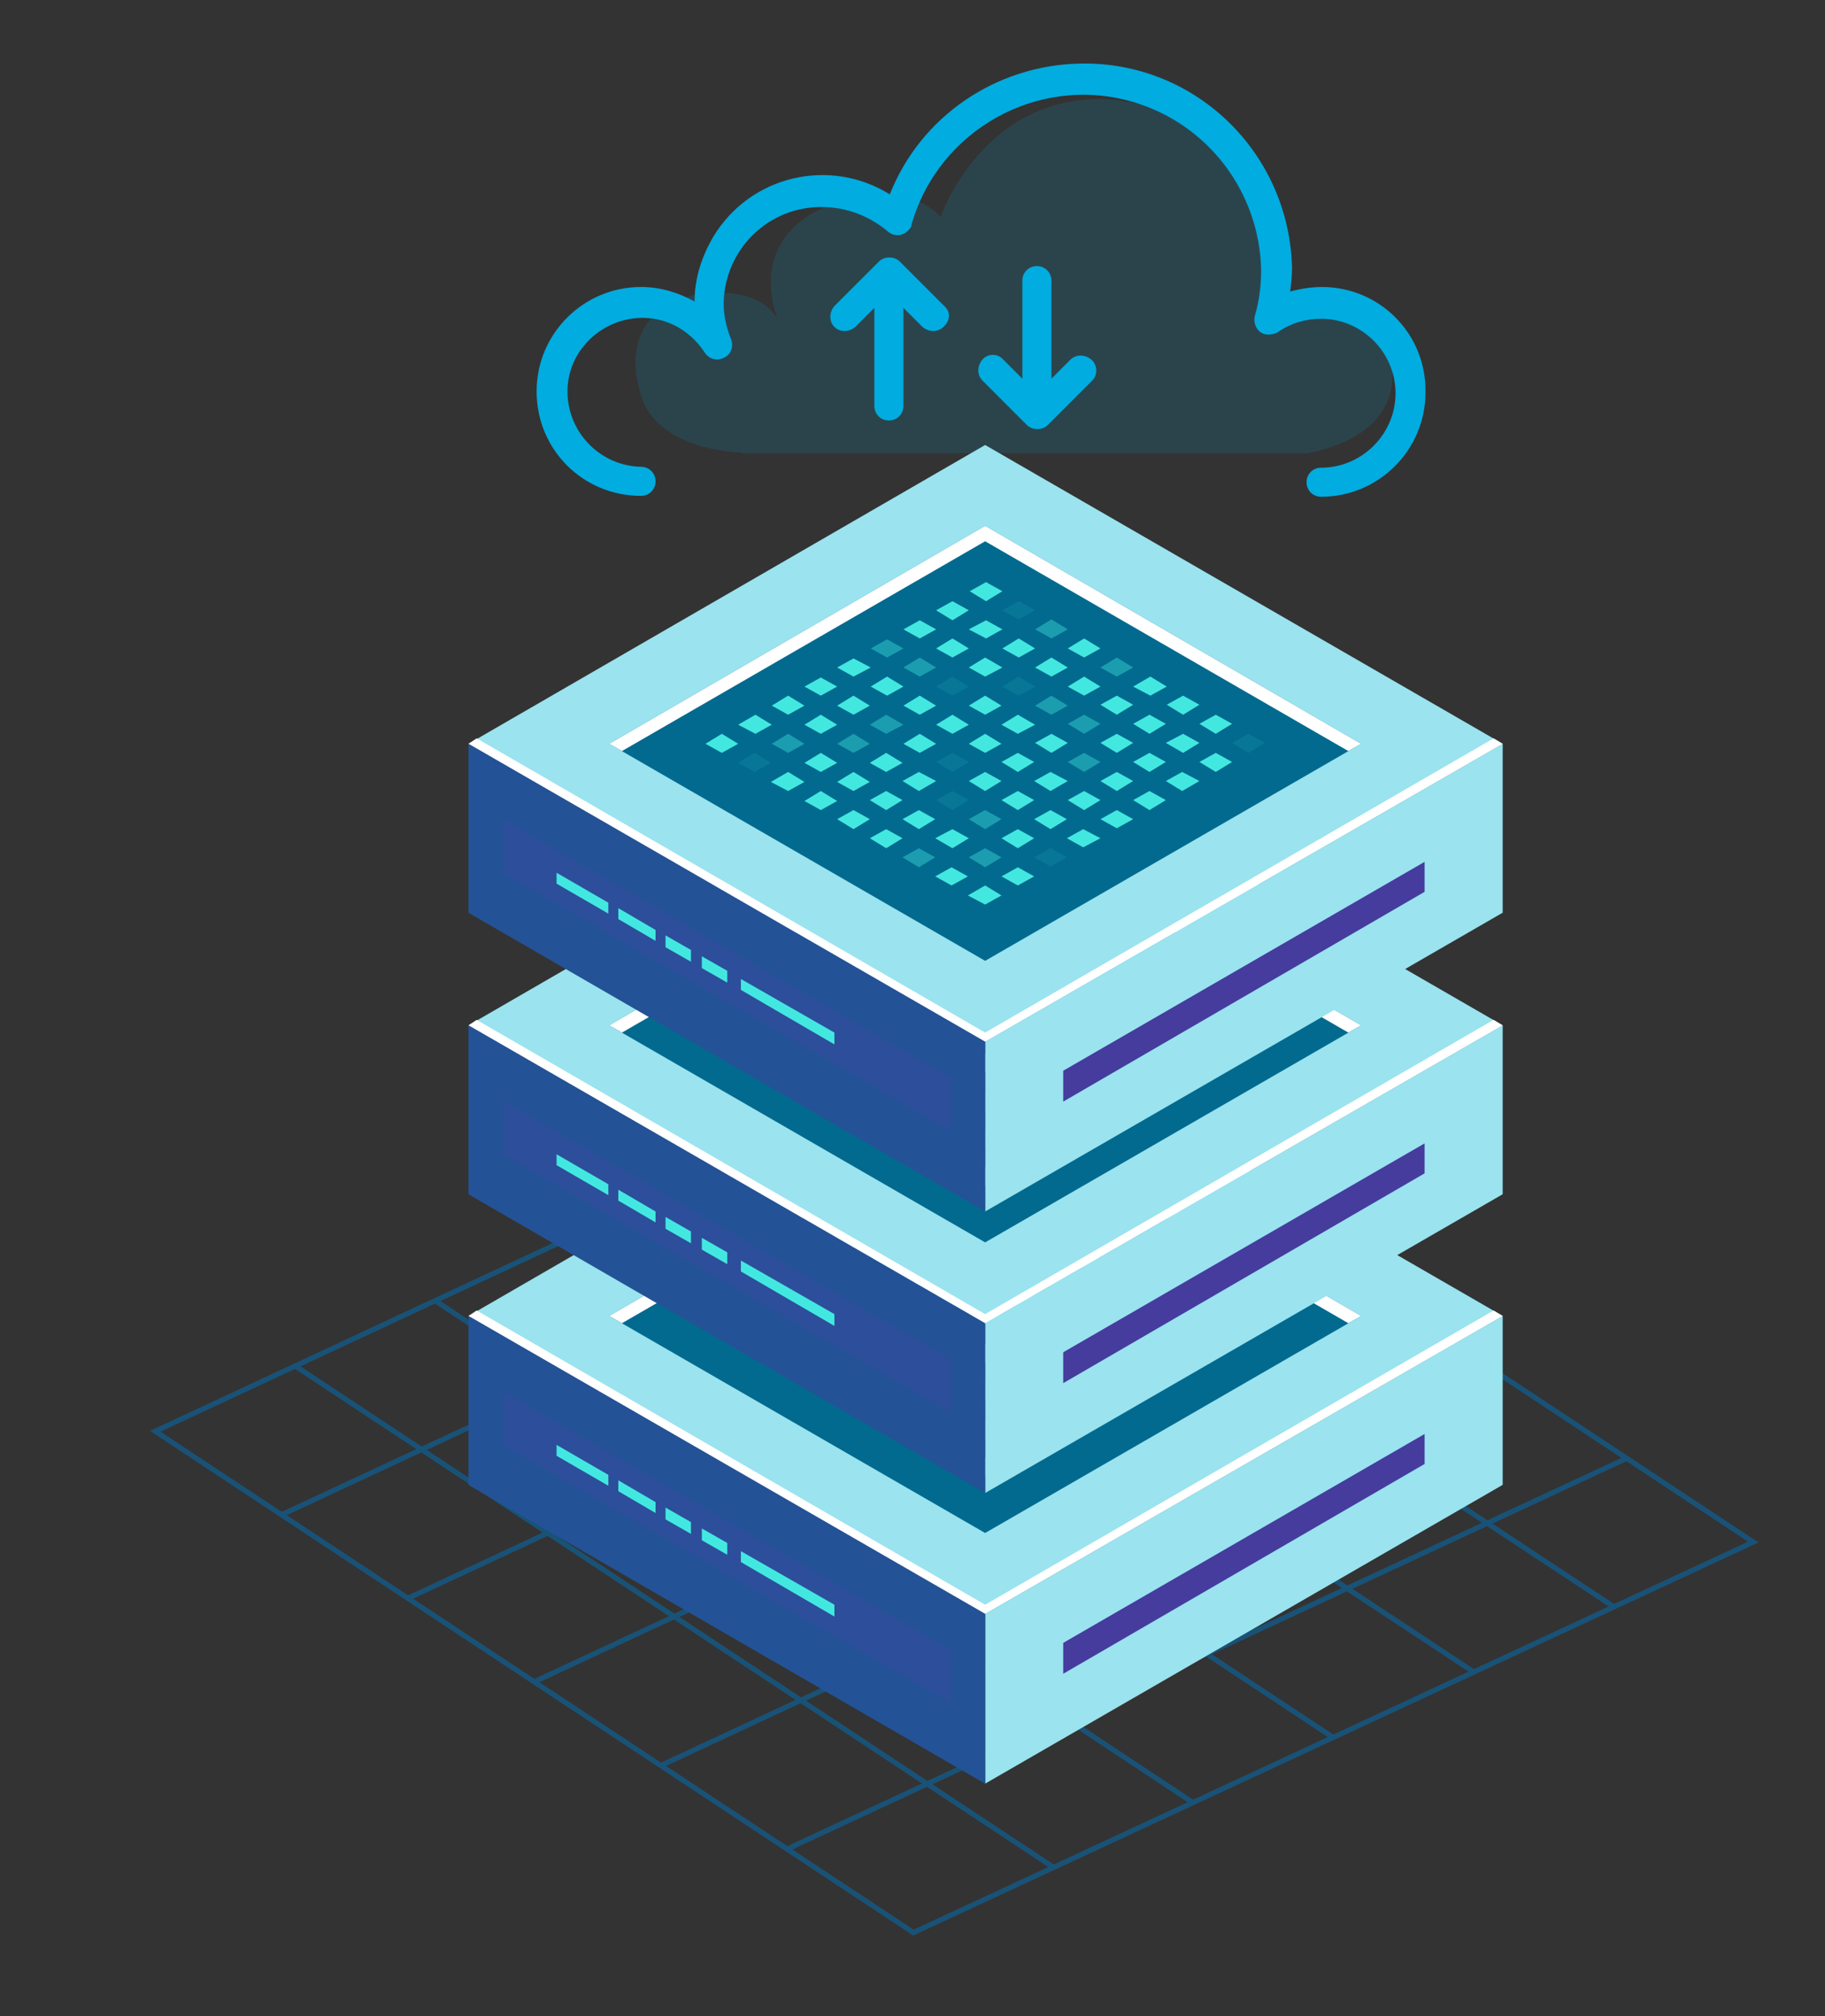 <?xml version="1.0" encoding="utf-8"?>
<!-- Generator: Adobe Illustrator 23.1.0, SVG Export Plug-In . SVG Version: 6.00 Build 0)  -->
<svg version="1.1" id="Layer_1" xmlns="http://www.w3.org/2000/svg" xmlns:xlink="http://www.w3.org/1999/xlink" x="0px" y="0px"
	 viewBox="0 0 201 222" style="enable-background:new 0 0 201 222;" xml:space="preserve">
<rect x="0" y="0" width="201" height="222" fill="#333333" stroke="none"/>
<style type="text/css">
	.st0{opacity:0.5;}
	.st1{fill:none;stroke:#0071BC;stroke-width:0.566;stroke-miterlimit:10;}
	.st2{opacity:0.15;fill:#00ACE0;enable-background:new    ;}
	.st3{fill:#00ACE0;}
	.st4{fill:#9AE3EF;}
	.st5{fill:#026A8F;}
	.st6{fill:#FFFFFF;}
	.st7{opacity:0.51;}
	.st8{opacity:0.51;fill:#4A47B5;enable-background:new    ;}
	.st9{fill:#453C9E;}
	.st10{opacity:0.51;fill:#453C9E;enable-background:new    ;}
	.st11{fill:#42E8E0;}
	.st12{opacity:0.1;fill:#42E8E0;enable-background:new    ;}
	.st13{opacity:0.4;fill:#42E8E0;enable-background:new    ;}
	.st14{display:none;}
	.st15{display:inline;opacity:0.2;}
	.st16{fill:none;stroke:#000000;stroke-width:0.741;stroke-miterlimit:10;}
	.st17{display:inline;}
	.st18{display:none;fill:#00C6F4;}
	.st19{fill:#00C6F4;}
	.st20{display:none;opacity:0.5;fill:#453C9E;enable-background:new    ;}
	.st21{opacity:0.1;}
	.st22{opacity:0.51;fill:#453C9E;stroke:#000000;stroke-width:4.136;stroke-miterlimit:10;enable-background:new    ;}
	.st23{fill:#9AE3EF;stroke:#000000;stroke-width:4.136;stroke-miterlimit:10;}
	.st24{fill:#42E8E0;stroke:#000000;stroke-width:4.136;stroke-miterlimit:10;}
	.st25{fill:#57ABFF;stroke:#000000;stroke-width:4.136;stroke-miterlimit:10;}
	.st26{fill:#344DB7;stroke:#000000;stroke-width:4.136;stroke-miterlimit:10;}
	.st27{fill:#316596;stroke:#000000;stroke-width:4.136;stroke-miterlimit:10;}
	.st28{fill:#57ABFF;}
	.st29{fill:#344DB7;}
	.st30{fill:#316596;}
	.st31{display:inline;opacity:0.5;}
	.st32{fill:none;stroke:#0071BC;stroke-width:0.884;stroke-miterlimit:10;}
	.st33{fill:url(#SVGID_1_);}
	.st34{fill:#1EDAF9;}
	.st35{fill:#1E81CE;}
	.st36{fill:#3D9AE2;}
	.st37{fill:#EE8700;}
	.st38{fill:#FF9811;}
	.st39{fill:#FFB655;}
	.st40{fill:url(#SVGID_2_);}
	.st41{fill:url(#SVGID_3_);}
	.st42{fill:url(#SVGID_4_);}
	.st43{fill:url(#SVGID_5_);}
	.st44{fill:url(#SVGID_6_);}
	.st45{fill:#5DC1D1;}
	.st46{fill:url(#SVGID_7_);}
	.st47{fill:#171E77;}
	.st48{fill:#24126A;}
	.st49{fill:url(#SVGID_8_);}
	.st50{fill:url(#SVGID_9_);}
	.st51{fill:#171277;}
	.st52{fill:url(#SVGID_10_);}
	.st53{fill:url(#SVGID_11_);}
	.st54{fill:#54E8EF;}
	.st55{fill:url(#SVGID_12_);}
	.st56{fill:url(#SVGID_13_);}
	.st57{fill:url(#SVGID_14_);}
	.st58{opacity:0.11;}
	.st59{clip-path:url(#SVGID_16_);}
	.st60{fill:url(#SVGID_17_);}
	.st61{fill:url(#SVGID_18_);}
	.st62{fill:#9198DB;}
	.st63{fill:#ADB1F2;}
	.st64{fill:#3F82C4;}
	.st65{fill:#1E1C77;}
	.st66{fill:#7ACFE2;}
</style>
<g>
	<g class="st0">
		<polygon class="st1" points="109.5,114.5 193.1,169.8 100.6,212.8 17.1,157.6 		"/>
		<line class="st1" x1="32.5" y1="150.4" x2="116" y2="205.6"/>
		<line class="st1" x1="47.9" y1="143.2" x2="131.4" y2="198.5"/>
		<line class="st1" x1="63.3" y1="136.1" x2="146.8" y2="191.3"/>
		<line class="st1" x1="78.7" y1="128.9" x2="162.3" y2="184.1"/>
		<line class="st1" x1="94.1" y1="121.7" x2="177.7" y2="176.9"/>
		<line class="st1" x1="179.1" y1="160.6" x2="86.7" y2="203.6"/>
		<line class="st1" x1="165.2" y1="151.3" x2="72.8" y2="194.4"/>
		<line class="st1" x1="151.3" y1="142.1" x2="58.8" y2="185.2"/>
		<line class="st1" x1="137.3" y1="132.9" x2="44.9" y2="176"/>
		<line class="st1" x1="123.4" y1="123.7" x2="31" y2="166.8"/>
	</g>
	<path class="st2" d="M81.6,49.8c0,0-7.9,0-10.6-5.2c0,0-4.4-9.5,5.3-12.1c0,0,7.9-1.7,9.7,3.5c0,0-4.4-8.7,4.4-13
		s13.2,0.9,13.2,0.9s4.4-13,17.6-13c0,0,21.1,0,18.5,22.5c0,0,10.6-4.3,13.2,5.2c0,0,3.5,8.7-8.8,11.3H81.6V49.8z"/>
	<g>
		<g>
			<g>
				<path class="st3" d="M145.6,31.6c-1.2,0-2.4,0.2-3.5,0.5c0.1-0.9,0.2-1.7,0.2-2.6C142,16.8,131.6,6.7,118.9,7
					c-9.2,0.2-17.5,5.8-20.9,14.4c-6.6-4.1-15.3-2.1-19.4,4.6c-1.3,2.2-2.1,4.6-2.1,7.2c-1.8-1-3.8-1.6-5.9-1.6
					c-6.3,0-11.5,5.1-11.5,11.5s5.1,11.5,11.5,11.5c0.9,0,1.6-0.7,1.6-1.6s-0.7-1.6-1.6-1.6c-4.5-0.1-8.1-3.8-8.1-8.3
					s3.8-8.1,8.3-8.1c2.8,0,5.3,1.5,6.8,3.8c0.5,0.8,1.5,1,2.3,0.5c0.7-0.4,0.9-1.3,0.6-2c-0.5-1.2-0.8-2.6-0.8-3.9
					c0.1-5.9,4.9-10.7,10.9-10.6c2.6,0,5.2,1,7.2,2.7c0.7,0.6,1.7,0.5,2.3-0.2c0.2-0.2,0.3-0.4,0.3-0.6c3-10.4,13.9-16.5,24.3-13.5
					c8.3,2.4,14,9.9,14.2,18.5c0,1.7-0.2,3.4-0.7,5.1c-0.2,0.9,0.3,1.8,1.1,2c0.5,0.1,1,0,1.4-0.2c1.4-1,3.1-1.5,4.8-1.5
					c4.5,0,8.2,3.7,8.2,8.2s-3.7,8.2-8.2,8.2c-0.9,0-1.6,0.7-1.6,1.6s0.7,1.6,1.6,1.6c6.3,0,11.5-5.1,11.5-11.5
					C157.1,36.7,151.9,31.6,145.6,31.6z"/>
			</g>
		</g>
		<g>
			<g>
				<path class="st3" d="M104,33.7l-4.9-4.9c-0.6-0.6-1.7-0.6-2.3,0l-4.9,4.9c-0.6,0.7-0.6,1.7,0,2.3c0.6,0.6,1.6,0.6,2.3,0l2.1-2.1
					v10.8c0,0.9,0.7,1.6,1.6,1.6c0.9,0,1.6-0.7,1.6-1.6V33.9l2.1,2.1c0.7,0.6,1.7,0.6,2.3,0C104.7,35.3,104.7,34.3,104,33.7z"/>
			</g>
		</g>
		<g>
			<g>
				<path class="st3" d="M120.3,41.9l-4.9,4.9c-0.6,0.6-1.7,0.6-2.3,0l-4.9-4.9c-0.6-0.6-0.6-1.6,0-2.3c0.6-0.7,1.7-0.7,2.3,0
					l2.1,2.1V30.9c0-0.9,0.7-1.6,1.6-1.6s1.6,0.7,1.6,1.6v10.8l2.1-2.1c0.6-0.6,1.6-0.6,2.3,0C120.9,40.2,120.9,41.3,120.3,41.9z"/>
			</g>
		</g>
	</g>
	<g>
		<g>
			<polygon class="st4" points="108.5,177.7 51.6,144.9 108.5,112 165.5,144.9 			"/>
			<polygon class="st5" points="108.5,168.8 67.1,144.9 108.5,120.9 149.9,144.9 			"/>
			<polygon class="st6" points="108.5,122.6 148.5,145.7 149.9,144.9 108.5,120.9 67.1,144.9 68.5,145.7 			"/>
			<polygon class="st4" points="165.5,144.9 165.5,163.5 108.5,196.4 108.5,177.7 			"/>
			<polygon class="st5" points="51.6,144.9 51.6,163.5 108.5,196.4 108.5,177.7 			"/>
			<g class="st7">
				<polygon class="st8" points="55.4,153.2 55.4,159.1 104.7,187.5 104.7,181.7 				"/>
			</g>
			<polygon class="st6" points="108.5,176.7 52.5,144.3 51.6,144.9 108.5,177.7 165.5,144.9 164.5,144.3 			"/>
			<polygon class="st9" points="156.9,157.9 156.9,161.2 117.1,184.3 117.1,180.9 			"/>
			<polygon class="st10" points="51.6,144.9 51.6,163.5 108.5,196.4 108.5,177.7 			"/>
			<polygon class="st11" points="91.9,176.7 81.6,170.8 81.6,172 91.9,178 			"/>
			<polygon class="st11" points="80.1,169.9 77.3,168.3 77.3,169.6 80.1,171.2 			"/>
			<polygon class="st11" points="67,162.4 61.3,159.1 61.3,160.3 67,163.6 			"/>
			<polygon class="st11" points="72.2,165.4 68.1,163 68.1,164.2 72.2,166.6 			"/>
			<polygon class="st11" points="76.1,167.6 73.3,166 73.3,167.3 76.1,168.9 			"/>
			<g>
				<g>
					<polygon class="st11" points="108.6,129.2 106.8,128.1 108.6,127.1 110.4,128.1 					"/>
					<polygon class="st12" points="112.2,131.2 110.4,130.2 112.2,129.2 114,130.2 					"/>
					<polygon class="st13" points="115.8,133.3 114,132.3 115.8,131.2 117.6,132.3 					"/>
					<polygon class="st11" points="119.4,135.4 117.6,134.4 119.4,133.3 121.2,134.4 					"/>
					<polygon class="st13" points="123,137.5 121.2,136.5 123,135.4 124.8,136.5 					"/>
					<polygon class="st11" points="126.7,139.6 124.8,138.6 126.7,137.5 128.5,138.6 					"/>
					<polygon class="st11" points="130.3,141.7 128.5,140.6 130.3,139.6 132.1,140.6 					"/>
					<polygon class="st11" points="133.9,143.8 132.1,142.7 133.9,141.7 135.7,142.7 					"/>
					<polygon class="st12" points="137.5,145.9 135.7,144.8 137.5,143.8 139.3,144.8 					"/>
				</g>
				<g>
					<polygon class="st11" points="104.9,131.3 103.1,130.2 104.9,129.2 106.7,130.2 					"/>
					<polygon class="st11" points="108.6,133.3 106.7,132.3 108.6,131.3 110.4,132.3 					"/>
					<polygon class="st11" points="112.2,135.4 110.4,134.4 112.2,133.3 114,134.4 					"/>
					<polygon class="st11" points="115.8,137.5 114,136.5 115.8,135.4 117.6,136.5 					"/>
					<polygon class="st11" points="119.4,139.6 117.6,138.6 119.4,137.5 121.2,138.6 					"/>
					<polygon class="st11" points="123,141.7 121.2,140.6 123,139.6 124.8,140.6 					"/>
					<polygon class="st11" points="126.6,143.8 124.8,142.7 126.6,141.7 128.4,142.7 					"/>
					<polygon class="st11" points="130.3,145.9 128.4,144.8 130.3,143.8 132.1,144.8 					"/>
					<polygon class="st11" points="133.9,148 132.1,146.9 133.9,145.9 135.7,146.9 					"/>
				</g>
				<g>
					<polygon class="st11" points="101.3,133.3 99.5,132.3 101.3,131.3 103.1,132.3 					"/>
					<polygon class="st11" points="104.9,135.4 103.1,134.4 104.9,133.3 106.7,134.4 					"/>
					<polygon class="st11" points="108.5,137.5 106.7,136.5 108.5,135.4 110.4,136.5 					"/>
					<polygon class="st12" points="112.2,139.6 110.4,138.6 112.2,137.5 114,138.6 					"/>
					<polygon class="st13" points="115.8,141.7 114,140.7 115.8,139.6 117.6,140.7 					"/>
					<polygon class="st13" points="119.4,143.8 117.6,142.7 119.4,141.7 121.2,142.7 					"/>
					<polygon class="st11" points="123,145.9 121.2,144.8 123,143.8 124.8,144.8 					"/>
					<polygon class="st11" points="126.6,148 124.8,146.9 126.6,145.9 128.4,146.9 					"/>
					<polygon class="st11" points="130.2,150.1 128.4,149 130.2,148 132.1,149 					"/>
				</g>
				<g>
					<polygon class="st13" points="97.7,135.4 95.9,134.4 97.7,133.4 99.5,134.4 					"/>
					<polygon class="st13" points="101.3,137.5 99.5,136.5 101.3,135.4 103.1,136.5 					"/>
					<polygon class="st12" points="104.9,139.6 103.1,138.6 104.9,137.5 106.7,138.6 					"/>
					<polygon class="st11" points="108.5,141.7 106.7,140.7 108.5,139.6 110.3,140.7 					"/>
					<polygon class="st11" points="112.1,143.8 110.3,142.8 112.1,141.7 114,142.8 					"/>
					<polygon class="st11" points="115.8,145.9 114,144.8 115.8,143.8 117.6,144.8 					"/>
					<polygon class="st13" points="119.4,148 117.6,146.9 119.4,145.9 121.2,146.9 					"/>
					<polygon class="st11" points="123,150.1 121.2,149 123,148 124.8,149 					"/>
					<polygon class="st11" points="126.6,152.2 124.8,151.1 126.6,150.1 128.4,151.1 					"/>
				</g>
				<g>
					<polygon class="st11" points="94,137.5 92.2,136.5 94,135.5 95.9,136.5 					"/>
					<polygon class="st11" points="97.7,139.6 95.9,138.6 97.7,137.5 99.5,138.6 					"/>
					<polygon class="st11" points="101.3,141.7 99.5,140.7 101.3,139.6 103.1,140.7 					"/>
					<polygon class="st11" points="104.9,143.8 103.1,142.8 104.9,141.7 106.7,142.8 					"/>
					<polygon class="st11" points="108.5,145.9 106.7,144.9 108.5,143.8 110.3,144.9 					"/>
					<polygon class="st11" points="112.1,148 110.3,146.9 112.1,145.9 113.9,146.9 					"/>
					<polygon class="st11" points="115.7,150.1 113.9,149 115.7,148 117.6,149 					"/>
					<polygon class="st11" points="119.4,152.2 117.6,151.1 119.4,150.1 121.2,151.1 					"/>
					<polygon class="st11" points="123,154.2 121.2,153.2 123,152.2 124.8,153.2 					"/>
				</g>
				<g>
					<polygon class="st11" points="90.4,139.6 88.6,138.6 90.4,137.6 92.2,138.6 					"/>
					<polygon class="st11" points="94,141.7 92.2,140.7 94,139.6 95.8,140.7 					"/>
					<polygon class="st13" points="97.6,143.8 95.8,142.8 97.6,141.7 99.5,142.8 					"/>
					<polygon class="st11" points="101.3,145.9 99.5,144.9 101.3,143.8 103.1,144.9 					"/>
					<polygon class="st12" points="104.9,148 103.1,146.9 104.9,145.9 106.7,146.9 					"/>
					<polygon class="st11" points="108.5,150.1 106.7,149 108.5,148 110.3,149 					"/>
					<polygon class="st11" points="112.1,152.2 110.3,151.1 112.1,150.1 113.9,151.1 					"/>
					<polygon class="st11" points="115.7,154.3 113.9,153.2 115.7,152.2 117.5,153.2 					"/>
					<polygon class="st11" points="119.3,156.3 117.5,155.3 119.3,154.3 121.2,155.3 					"/>
				</g>
				<g>
					<polygon class="st11" points="86.8,141.7 85,140.7 86.8,139.6 88.6,140.7 					"/>
					<polygon class="st11" points="90.4,143.8 88.6,142.8 90.4,141.7 92.2,142.8 					"/>
					<polygon class="st13" points="94,145.9 92.2,144.9 94,143.8 95.8,144.9 					"/>
					<polygon class="st11" points="97.6,148 95.8,147 97.6,145.9 99.4,147 					"/>
					<polygon class="st11" points="101.2,150.1 99.4,149 101.2,148 103.1,149 					"/>
					<polygon class="st12" points="104.9,152.2 103.1,151.1 104.9,150.1 106.7,151.1 					"/>
					<polygon class="st13" points="108.5,154.3 106.7,153.2 108.5,152.2 110.3,153.2 					"/>
					<polygon class="st11" points="112.1,156.4 110.3,155.3 112.1,154.3 113.9,155.3 					"/>
					<polygon class="st12" points="115.7,158.4 113.9,157.4 115.7,156.4 117.5,157.4 					"/>
				</g>
				<g>
					<polygon class="st11" points="83.2,143.8 81.3,142.8 83.2,141.7 85,142.8 					"/>
					<polygon class="st13" points="86.8,145.9 85,144.9 86.8,143.8 88.6,144.9 					"/>
					<polygon class="st11" points="90.4,148 88.6,147 90.4,145.9 92.2,147 					"/>
					<polygon class="st11" points="94,150.1 92.2,149.1 94,148 95.8,149.1 					"/>
					<polygon class="st11" points="97.6,152.2 95.8,151.1 97.6,150.1 99.4,151.1 					"/>
					<polygon class="st11" points="101.2,154.3 99.4,153.2 101.2,152.2 103,153.2 					"/>
					<polygon class="st11" points="104.9,156.4 103,155.3 104.9,154.3 106.7,155.3 					"/>
					<polygon class="st13" points="108.5,158.5 106.7,157.4 108.5,156.4 110.3,157.4 					"/>
					<polygon class="st11" points="112.1,160.5 110.3,159.5 112.1,158.5 113.9,159.5 					"/>
				</g>
				<g>
					<polygon class="st11" points="79.5,145.9 77.7,144.9 79.5,143.8 81.3,144.9 					"/>
					<polygon class="st12" points="83.1,148 81.3,147 83.1,145.9 84.9,147 					"/>
					<polygon class="st11" points="86.8,150.1 84.9,149.1 86.8,148 88.6,149.1 					"/>
					<polygon class="st11" points="90.4,152.2 88.6,151.2 90.4,150.1 92.2,151.2 					"/>
					<polygon class="st11" points="94,154.3 92.2,153.2 94,152.2 95.8,153.2 					"/>
					<polygon class="st11" points="97.6,156.4 95.8,155.3 97.6,154.3 99.4,155.3 					"/>
					<polygon class="st13" points="101.2,158.5 99.4,157.4 101.2,156.4 103,157.4 					"/>
					<polygon class="st11" points="104.8,160.5 103,159.5 104.8,158.5 106.6,159.5 					"/>
					<polygon class="st11" points="108.5,162.6 106.6,161.6 108.5,160.5 110.3,161.6 					"/>
				</g>
			</g>
		</g>
		<g>
			<polygon class="st4" points="108.5,145.7 51.6,112.9 108.5,80 165.5,112.9 			"/>
			<polygon class="st5" points="108.5,136.8 67.1,112.9 108.5,88.9 149.9,112.9 			"/>
			<polygon class="st6" points="108.5,90.6 148.5,113.7 149.9,112.9 108.5,88.9 67.1,112.9 68.5,113.7 			"/>
			<polygon class="st4" points="165.5,112.9 165.5,131.5 108.5,164.4 108.5,145.7 			"/>
			<polygon class="st5" points="51.6,112.9 51.6,131.5 108.5,164.4 108.5,145.7 			"/>
			<g class="st7">
				<polygon class="st8" points="55.4,121.2 55.4,127.1 104.7,155.5 104.7,149.7 				"/>
			</g>
			<polygon class="st6" points="108.5,144.7 52.5,112.3 51.6,112.9 108.5,145.7 165.5,112.9 164.5,112.3 			"/>
			<polygon class="st9" points="156.9,125.9 156.9,129.2 117.1,152.3 117.1,148.9 			"/>
			<polygon class="st10" points="51.6,112.9 51.6,131.5 108.5,164.4 108.5,145.7 			"/>
			<polygon class="st11" points="91.9,144.7 81.6,138.8 81.6,140 91.9,146 			"/>
			<polygon class="st11" points="80.1,137.9 77.3,136.3 77.3,137.6 80.1,139.2 			"/>
			<polygon class="st11" points="67,130.4 61.3,127.1 61.3,128.3 67,131.6 			"/>
			<polygon class="st11" points="72.2,133.4 68.1,131 68.1,132.2 72.2,134.6 			"/>
			<polygon class="st11" points="76.1,135.6 73.3,134 73.3,135.3 76.1,136.9 			"/>
			<g>
				<g>
					<polygon class="st11" points="108.6,97.2 106.8,96.1 108.6,95.1 110.4,96.1 					"/>
					<polygon class="st12" points="112.2,99.2 110.4,98.2 112.2,97.2 114,98.2 					"/>
					<polygon class="st13" points="115.8,101.3 114,100.3 115.8,99.2 117.6,100.3 					"/>
					<polygon class="st11" points="119.4,103.4 117.6,102.4 119.4,101.3 121.2,102.4 					"/>
					<polygon class="st13" points="123,105.5 121.2,104.5 123,103.4 124.8,104.5 					"/>
					<polygon class="st11" points="126.7,107.6 124.8,106.6 126.7,105.5 128.5,106.6 					"/>
					<polygon class="st11" points="130.3,109.7 128.5,108.6 130.3,107.6 132.1,108.6 					"/>
					<polygon class="st11" points="133.9,111.8 132.1,110.7 133.9,109.7 135.7,110.7 					"/>
					<polygon class="st12" points="137.5,113.9 135.7,112.8 137.5,111.8 139.3,112.8 					"/>
				</g>
				<g>
					<polygon class="st11" points="104.9,99.3 103.1,98.2 104.9,97.2 106.7,98.2 					"/>
					<polygon class="st11" points="108.6,101.3 106.7,100.3 108.6,99.3 110.4,100.3 					"/>
					<polygon class="st11" points="112.2,103.4 110.4,102.4 112.2,101.3 114,102.4 					"/>
					<polygon class="st11" points="115.8,105.5 114,104.5 115.8,103.4 117.6,104.5 					"/>
					<polygon class="st11" points="119.4,107.6 117.6,106.6 119.4,105.5 121.2,106.6 					"/>
					<polygon class="st11" points="123,109.7 121.2,108.6 123,107.6 124.8,108.6 					"/>
					<polygon class="st11" points="126.6,111.8 124.8,110.7 126.6,109.7 128.4,110.7 					"/>
					<polygon class="st11" points="130.3,113.9 128.4,112.8 130.3,111.8 132.1,112.8 					"/>
					<polygon class="st11" points="133.9,116 132.1,114.9 133.9,113.9 135.7,114.9 					"/>
				</g>
				<g>
					<polygon class="st11" points="101.3,101.3 99.5,100.3 101.3,99.3 103.1,100.3 					"/>
					<polygon class="st11" points="104.9,103.4 103.1,102.4 104.9,101.3 106.7,102.4 					"/>
					<polygon class="st11" points="108.5,105.5 106.7,104.5 108.5,103.4 110.4,104.5 					"/>
					<polygon class="st12" points="112.2,107.6 110.4,106.6 112.2,105.5 114,106.6 					"/>
					<polygon class="st13" points="115.8,109.7 114,108.7 115.8,107.6 117.6,108.7 					"/>
					<polygon class="st13" points="119.4,111.8 117.6,110.7 119.4,109.7 121.2,110.7 					"/>
					<polygon class="st11" points="123,113.9 121.2,112.8 123,111.8 124.8,112.8 					"/>
					<polygon class="st11" points="126.6,116 124.8,114.9 126.6,113.9 128.4,114.9 					"/>
					<polygon class="st11" points="130.2,118.1 128.4,117 130.2,116 132.1,117 					"/>
				</g>
				<g>
					<polygon class="st13" points="97.7,103.4 95.9,102.4 97.7,101.4 99.5,102.4 					"/>
					<polygon class="st13" points="101.3,105.5 99.5,104.5 101.3,103.4 103.1,104.5 					"/>
					<polygon class="st12" points="104.9,107.6 103.1,106.6 104.9,105.5 106.7,106.6 					"/>
					<polygon class="st11" points="108.5,109.7 106.7,108.7 108.5,107.6 110.3,108.7 					"/>
					<polygon class="st11" points="112.1,111.8 110.3,110.8 112.1,109.7 114,110.8 					"/>
					<polygon class="st11" points="115.8,113.9 114,112.8 115.8,111.8 117.6,112.8 					"/>
					<polygon class="st13" points="119.4,116 117.6,114.9 119.4,113.9 121.2,114.9 					"/>
					<polygon class="st11" points="123,118.1 121.2,117 123,116 124.8,117 					"/>
					<polygon class="st11" points="126.6,120.2 124.8,119.1 126.6,118.1 128.4,119.1 					"/>
				</g>
				<g>
					<polygon class="st11" points="94,105.5 92.2,104.5 94,103.5 95.9,104.5 					"/>
					<polygon class="st11" points="97.7,107.6 95.9,106.6 97.7,105.5 99.5,106.6 					"/>
					<polygon class="st11" points="101.3,109.7 99.5,108.7 101.3,107.6 103.1,108.7 					"/>
					<polygon class="st11" points="104.9,111.8 103.1,110.8 104.9,109.7 106.7,110.8 					"/>
					<polygon class="st11" points="108.5,113.9 106.7,112.9 108.5,111.8 110.3,112.9 					"/>
					<polygon class="st11" points="112.1,116 110.3,114.9 112.1,113.9 113.9,114.9 					"/>
					<polygon class="st11" points="115.7,118.1 113.9,117 115.7,116 117.6,117 					"/>
					<polygon class="st11" points="119.4,120.2 117.6,119.1 119.4,118.1 121.2,119.1 					"/>
					<polygon class="st11" points="123,122.2 121.2,121.2 123,120.2 124.8,121.2 					"/>
				</g>
				<g>
					<polygon class="st11" points="90.4,107.6 88.6,106.6 90.4,105.6 92.2,106.6 					"/>
					<polygon class="st11" points="94,109.7 92.2,108.7 94,107.6 95.8,108.7 					"/>
					<polygon class="st13" points="97.6,111.8 95.8,110.8 97.6,109.7 99.5,110.8 					"/>
					<polygon class="st11" points="101.3,113.9 99.5,112.9 101.3,111.8 103.1,112.9 					"/>
					<polygon class="st12" points="104.9,116 103.1,114.9 104.9,113.9 106.7,114.9 					"/>
					<polygon class="st11" points="108.5,118.1 106.7,117 108.5,116 110.3,117 					"/>
					<polygon class="st11" points="112.1,120.2 110.3,119.1 112.1,118.1 113.9,119.1 					"/>
					<polygon class="st11" points="115.7,122.3 113.9,121.2 115.7,120.2 117.5,121.2 					"/>
					<polygon class="st11" points="119.3,124.3 117.5,123.3 119.3,122.3 121.2,123.3 					"/>
				</g>
				<g>
					<polygon class="st11" points="86.8,109.7 85,108.7 86.8,107.6 88.6,108.7 					"/>
					<polygon class="st11" points="90.4,111.8 88.6,110.8 90.4,109.7 92.2,110.8 					"/>
					<polygon class="st13" points="94,113.9 92.2,112.9 94,111.8 95.8,112.9 					"/>
					<polygon class="st11" points="97.6,116 95.8,115 97.6,113.9 99.4,115 					"/>
					<polygon class="st11" points="101.2,118.1 99.4,117 101.2,116 103.1,117 					"/>
					<polygon class="st12" points="104.9,120.2 103.1,119.1 104.9,118.1 106.7,119.1 					"/>
					<polygon class="st13" points="108.5,122.3 106.7,121.2 108.5,120.2 110.3,121.2 					"/>
					<polygon class="st11" points="112.1,124.4 110.3,123.3 112.1,122.3 113.9,123.3 					"/>
					<polygon class="st12" points="115.7,126.4 113.9,125.4 115.7,124.4 117.5,125.4 					"/>
				</g>
				<g>
					<polygon class="st11" points="83.2,111.8 81.3,110.8 83.2,109.7 85,110.8 					"/>
					<polygon class="st13" points="86.8,113.9 85,112.9 86.8,111.8 88.6,112.9 					"/>
					<polygon class="st11" points="90.4,116 88.6,115 90.4,113.9 92.2,115 					"/>
					<polygon class="st11" points="94,118.1 92.2,117.1 94,116 95.8,117.1 					"/>
					<polygon class="st11" points="97.6,120.2 95.8,119.1 97.6,118.1 99.4,119.1 					"/>
					<polygon class="st11" points="101.2,122.3 99.4,121.2 101.2,120.2 103,121.2 					"/>
					<polygon class="st11" points="104.9,124.4 103,123.3 104.9,122.3 106.7,123.3 					"/>
					<polygon class="st13" points="108.5,126.5 106.7,125.4 108.5,124.4 110.3,125.4 					"/>
					<polygon class="st11" points="112.1,128.5 110.3,127.5 112.1,126.5 113.9,127.5 					"/>
				</g>
				<g>
					<polygon class="st11" points="79.5,113.9 77.7,112.9 79.5,111.8 81.3,112.9 					"/>
					<polygon class="st12" points="83.1,116 81.3,115 83.1,113.9 84.9,115 					"/>
					<polygon class="st11" points="86.8,118.1 84.9,117.1 86.8,116 88.6,117.1 					"/>
					<polygon class="st11" points="90.4,120.2 88.6,119.2 90.4,118.1 92.2,119.2 					"/>
					<polygon class="st11" points="94,122.3 92.2,121.2 94,120.2 95.8,121.2 					"/>
					<polygon class="st11" points="97.6,124.4 95.8,123.3 97.6,122.3 99.4,123.3 					"/>
					<polygon class="st13" points="101.2,126.5 99.4,125.4 101.2,124.4 103,125.4 					"/>
					<polygon class="st11" points="104.8,128.5 103,127.5 104.8,126.5 106.6,127.5 					"/>
					<polygon class="st11" points="108.5,130.6 106.6,129.6 108.5,128.5 110.3,129.6 					"/>
				</g>
			</g>
		</g>
		<g>
			<polygon class="st4" points="108.5,114.7 51.6,81.9 108.5,49 165.5,81.9 			"/>
			<polygon class="st5" points="108.5,105.8 67.1,81.9 108.5,57.9 149.9,81.9 			"/>
			<polygon class="st6" points="108.5,59.6 148.5,82.7 149.9,81.9 108.5,57.9 67.1,81.9 68.5,82.7 			"/>
			<polygon class="st4" points="165.5,81.9 165.5,100.5 108.5,133.4 108.5,114.7 			"/>
			<polygon class="st5" points="51.6,81.9 51.6,100.5 108.5,133.4 108.5,114.7 			"/>
			<g class="st7">
				<polygon class="st8" points="55.4,90.2 55.4,96.1 104.7,124.5 104.7,118.7 				"/>
			</g>
			<polygon class="st6" points="108.5,113.7 52.5,81.3 51.6,81.9 108.5,114.7 165.5,81.9 164.5,81.3 			"/>
			<polygon class="st9" points="156.9,94.9 156.9,98.2 117.1,121.3 117.1,117.9 			"/>
			<polygon class="st10" points="51.6,81.9 51.6,100.5 108.5,133.4 108.5,114.7 			"/>
			<polygon class="st11" points="91.9,113.7 81.6,107.8 81.6,109 91.9,115 			"/>
			<polygon class="st11" points="80.1,106.9 77.3,105.3 77.3,106.6 80.1,108.2 			"/>
			<polygon class="st11" points="67,99.4 61.3,96.1 61.3,97.3 67,100.6 			"/>
			<polygon class="st11" points="72.2,102.4 68.1,100 68.1,101.2 72.2,103.6 			"/>
			<polygon class="st11" points="76.1,104.6 73.3,103 73.3,104.3 76.1,105.9 			"/>
			<g>
				<g>
					<polygon class="st11" points="108.6,66.2 106.8,65.1 108.6,64.1 110.4,65.1 					"/>
					<polygon class="st12" points="112.2,68.2 110.4,67.2 112.2,66.2 114,67.2 					"/>
					<polygon class="st13" points="115.8,70.3 114,69.3 115.8,68.2 117.6,69.3 					"/>
					<polygon class="st11" points="119.4,72.4 117.6,71.4 119.4,70.3 121.2,71.4 					"/>
					<polygon class="st13" points="123,74.5 121.2,73.5 123,72.4 124.8,73.5 					"/>
					<polygon class="st11" points="126.7,76.6 124.8,75.6 126.7,74.5 128.5,75.6 					"/>
					<polygon class="st11" points="130.3,78.7 128.5,77.6 130.3,76.6 132.1,77.6 					"/>
					<polygon class="st11" points="133.9,80.8 132.1,79.7 133.9,78.7 135.7,79.7 					"/>
					<polygon class="st12" points="137.5,82.9 135.7,81.8 137.5,80.8 139.3,81.8 					"/>
				</g>
				<g>
					<polygon class="st11" points="104.9,68.3 103.1,67.2 104.9,66.2 106.7,67.2 					"/>
					<polygon class="st11" points="108.6,70.3 106.7,69.3 108.6,68.3 110.4,69.3 					"/>
					<polygon class="st11" points="112.2,72.4 110.4,71.4 112.2,70.3 114,71.4 					"/>
					<polygon class="st11" points="115.8,74.5 114,73.5 115.8,72.4 117.6,73.5 					"/>
					<polygon class="st11" points="119.4,76.6 117.6,75.6 119.4,74.5 121.2,75.6 					"/>
					<polygon class="st11" points="123,78.7 121.2,77.6 123,76.6 124.8,77.6 					"/>
					<polygon class="st11" points="126.6,80.8 124.8,79.7 126.6,78.7 128.4,79.7 					"/>
					<polygon class="st11" points="130.3,82.9 128.4,81.8 130.3,80.8 132.1,81.8 					"/>
					<polygon class="st11" points="133.9,85 132.1,83.9 133.9,82.9 135.7,83.9 					"/>
				</g>
				<g>
					<polygon class="st11" points="101.3,70.3 99.5,69.3 101.3,68.3 103.1,69.3 					"/>
					<polygon class="st11" points="104.9,72.4 103.1,71.4 104.9,70.3 106.7,71.4 					"/>
					<polygon class="st11" points="108.5,74.5 106.7,73.5 108.5,72.4 110.4,73.5 					"/>
					<polygon class="st12" points="112.2,76.6 110.4,75.6 112.2,74.5 114,75.6 					"/>
					<polygon class="st13" points="115.8,78.7 114,77.7 115.8,76.6 117.6,77.7 					"/>
					<polygon class="st13" points="119.4,80.8 117.6,79.7 119.4,78.7 121.2,79.7 					"/>
					<polygon class="st11" points="123,82.9 121.2,81.8 123,80.8 124.8,81.8 					"/>
					<polygon class="st11" points="126.6,85 124.8,83.9 126.6,82.9 128.4,83.9 					"/>
					<polygon class="st11" points="130.2,87.1 128.4,86 130.2,85 132.1,86 					"/>
				</g>
				<g>
					<polygon class="st13" points="97.7,72.4 95.9,71.4 97.7,70.4 99.5,71.4 					"/>
					<polygon class="st13" points="101.3,74.5 99.5,73.5 101.3,72.4 103.1,73.5 					"/>
					<polygon class="st12" points="104.9,76.6 103.1,75.6 104.9,74.5 106.7,75.6 					"/>
					<polygon class="st11" points="108.5,78.7 106.7,77.7 108.5,76.6 110.3,77.7 					"/>
					<polygon class="st11" points="112.1,80.8 110.3,79.8 112.1,78.7 114,79.8 					"/>
					<polygon class="st11" points="115.8,82.9 114,81.8 115.8,80.8 117.6,81.8 					"/>
					<polygon class="st13" points="119.4,85 117.6,83.9 119.4,82.9 121.2,83.9 					"/>
					<polygon class="st11" points="123,87.1 121.2,86 123,85 124.8,86 					"/>
					<polygon class="st11" points="126.6,89.2 124.8,88.1 126.6,87.1 128.4,88.1 					"/>
				</g>
				<g>
					<polygon class="st11" points="94,74.5 92.2,73.5 94,72.5 95.9,73.5 					"/>
					<polygon class="st11" points="97.7,76.6 95.9,75.6 97.7,74.5 99.5,75.6 					"/>
					<polygon class="st11" points="101.3,78.7 99.5,77.7 101.3,76.6 103.1,77.7 					"/>
					<polygon class="st11" points="104.9,80.8 103.1,79.8 104.9,78.7 106.7,79.8 					"/>
					<polygon class="st11" points="108.5,82.9 106.7,81.9 108.5,80.8 110.3,81.9 					"/>
					<polygon class="st11" points="112.1,85 110.3,83.9 112.1,82.9 113.9,83.9 					"/>
					<polygon class="st11" points="115.7,87.1 113.9,86 115.7,85 117.6,86 					"/>
					<polygon class="st11" points="119.4,89.2 117.6,88.1 119.4,87.1 121.2,88.1 					"/>
					<polygon class="st11" points="123,91.2 121.2,90.2 123,89.2 124.8,90.2 					"/>
				</g>
				<g>
					<polygon class="st11" points="90.4,76.6 88.6,75.6 90.4,74.6 92.2,75.6 					"/>
					<polygon class="st11" points="94,78.7 92.2,77.7 94,76.6 95.8,77.7 					"/>
					<polygon class="st13" points="97.6,80.8 95.8,79.8 97.6,78.7 99.5,79.8 					"/>
					<polygon class="st11" points="101.3,82.9 99.5,81.9 101.3,80.8 103.1,81.9 					"/>
					<polygon class="st12" points="104.9,85 103.1,83.9 104.9,82.9 106.7,83.9 					"/>
					<polygon class="st11" points="108.5,87.1 106.7,86 108.5,85 110.3,86 					"/>
					<polygon class="st11" points="112.1,89.2 110.3,88.1 112.1,87.1 113.9,88.1 					"/>
					<polygon class="st11" points="115.7,91.3 113.9,90.2 115.7,89.2 117.5,90.2 					"/>
					<polygon class="st11" points="119.3,93.3 117.5,92.3 119.3,91.3 121.2,92.3 					"/>
				</g>
				<g>
					<polygon class="st11" points="86.8,78.7 85,77.7 86.8,76.6 88.6,77.7 					"/>
					<polygon class="st11" points="90.4,80.8 88.6,79.8 90.4,78.7 92.2,79.8 					"/>
					<polygon class="st13" points="94,82.9 92.2,81.9 94,80.8 95.8,81.9 					"/>
					<polygon class="st11" points="97.6,85 95.8,84 97.6,82.9 99.4,84 					"/>
					<polygon class="st11" points="101.2,87.1 99.4,86 101.2,85 103.1,86 					"/>
					<polygon class="st12" points="104.9,89.2 103.1,88.1 104.9,87.1 106.7,88.1 					"/>
					<polygon class="st13" points="108.5,91.3 106.7,90.2 108.5,89.2 110.3,90.2 					"/>
					<polygon class="st11" points="112.1,93.4 110.3,92.3 112.1,91.3 113.9,92.3 					"/>
					<polygon class="st12" points="115.7,95.4 113.9,94.4 115.7,93.4 117.5,94.4 					"/>
				</g>
				<g>
					<polygon class="st11" points="83.2,80.8 81.3,79.8 83.2,78.7 85,79.8 					"/>
					<polygon class="st13" points="86.8,82.9 85,81.9 86.8,80.8 88.6,81.9 					"/>
					<polygon class="st11" points="90.4,85 88.6,84 90.4,82.9 92.2,84 					"/>
					<polygon class="st11" points="94,87.1 92.2,86.1 94,85 95.8,86.1 					"/>
					<polygon class="st11" points="97.6,89.2 95.8,88.1 97.6,87.1 99.4,88.1 					"/>
					<polygon class="st11" points="101.2,91.3 99.4,90.2 101.2,89.2 103,90.2 					"/>
					<polygon class="st11" points="104.9,93.4 103,92.3 104.9,91.3 106.7,92.3 					"/>
					<polygon class="st13" points="108.5,95.5 106.7,94.4 108.5,93.4 110.3,94.4 					"/>
					<polygon class="st11" points="112.1,97.5 110.3,96.5 112.1,95.5 113.9,96.5 					"/>
				</g>
				<g>
					<polygon class="st11" points="79.5,82.9 77.7,81.9 79.5,80.8 81.3,81.9 					"/>
					<polygon class="st12" points="83.1,85 81.3,84 83.1,82.9 84.9,84 					"/>
					<polygon class="st11" points="86.8,87.1 84.9,86.1 86.8,85 88.6,86.1 					"/>
					<polygon class="st11" points="90.4,89.2 88.6,88.2 90.4,87.1 92.2,88.2 					"/>
					<polygon class="st11" points="94,91.3 92.2,90.2 94,89.2 95.8,90.2 					"/>
					<polygon class="st11" points="97.6,93.4 95.8,92.3 97.6,91.3 99.4,92.3 					"/>
					<polygon class="st13" points="101.2,95.5 99.4,94.4 101.2,93.4 103,94.4 					"/>
					<polygon class="st11" points="104.8,97.5 103,96.5 104.8,95.5 106.6,96.5 					"/>
					<polygon class="st11" points="108.5,99.6 106.6,98.6 108.5,97.5 110.3,98.6 					"/>
				</g>
			</g>
		</g>
	</g>
</g>
<g class="st14">
	<g class="st15">
		<polygon class="st16" points="118.7,119.9 255.1,177.8 104.2,222.9 -32.2,165 		"/>
		<line class="st16" x1="-7" y1="157.5" x2="129.4" y2="215.4"/>
		<line class="st16" x1="18.1" y1="150" x2="154.5" y2="207.8"/>
		<line class="st16" x1="43.2" y1="142.4" x2="179.7" y2="200.3"/>
		<line class="st16" x1="68.4" y1="134.9" x2="204.8" y2="192.8"/>
		<line class="st16" x1="93.5" y1="127.4" x2="230" y2="185.3"/>
		<line class="st16" x1="232.4" y1="168.1" x2="81.5" y2="213.2"/>
		<line class="st16" x1="209.6" y1="158.5" x2="58.8" y2="203.6"/>
		<line class="st16" x1="186.9" y1="148.8" x2="36" y2="193.9"/>
		<line class="st16" x1="164.2" y1="139.2" x2="13.3" y2="184.3"/>
		<line class="st16" x1="141.4" y1="129.5" x2="-9.4" y2="174.7"/>
	</g>
	<g class="st17">
		<rect x="-33.5" y="-2.3" class="st18" width="296.4" height="202"/>
		<g class="st14">
			<g class="st17">
				<g>
					<g>
						<path class="st19" d="M246-56.1H-11.8c-15.9,0-28.8,13.4-28.8,30v207.7c0,16.5,12.9,30,28.8,30H246c15.9,0,28.8-13.4,28.8-30
							V-26.1C274.8-42.7,261.9-56.1,246-56.1z M263.3,181.6c0,9.9-7.7,18-17.3,18H-11.8c-9.6,0-17.3-8.1-17.3-18V3.8h292.4V181.6
							L263.3,181.6z M263.3-8.2H-29.1v-18c0-9.9,7.7-18,17.3-18H246c9.6,0,17.3,8.1,17.3,18V-8.2L263.3-8.2z"/>
						<path class="st19" d="M-0.3-32.1h-5.8c-3.2,0-5.8,2.7-5.8,6s2.6,6,5.8,6h5.8c3.2,0,5.8-2.7,5.8-6C5.5-29.5,2.9-32.1-0.3-32.1z
							"/>
						<path class="st19" d="M25-31.7c-1.4-0.7-3-0.7-4.4,0c-0.7,0.3-1.3,0.7-1.9,1.3c-2.2,2.4-2.2,6.1,0,8.5c0.6,0.5,1.2,1,1.9,1.3
							c1.4,0.6,3,0.6,4.4,0c0.7-0.3,1.3-0.7,1.9-1.3c2.2-2.4,2.2-6.1,0-8.5C26.3-30.9,25.7-31.4,25-31.7z"/>
						<path class="st19" d="M48-31.7c-2.2-0.9-4.7-0.4-6.3,1.3c-0.5,0.6-0.9,1.3-1.2,2c-0.6,1.5-0.6,3.1,0,4.6
							c0.3,0.7,0.7,1.4,1.2,2c2.3,2.3,5.9,2.3,8.2,0c0.5-0.6,0.9-1.3,1.2-2s0.5-1.5,0.5-2.3C51.6-28.6,50.2-30.8,48-31.7z"/>
						<path class="st19" d="M240.3-32.1H74.7c-3.2,0-5.8,2.7-5.8,6s2.6,6,5.8,6h165.6c3.2,0,5.8-2.7,5.8-6S243.4-32.1,240.3-32.1z"
							/>
					</g>
				</g>
			</g>
		</g>
		<g>
			<circle class="st20" cx="105.6" cy="93.3" r="120.2"/>
			<g class="st21">
				<path class="st22" d="M33.7,107.6h113.4V97c0-2-1.6-3.5-3.5-3.5H37.3c-2,0-3.5,1.6-3.5,3.5v10.6H33.7z"/>
				<path class="st23" d="M37.3,182h106.3c2,0,3.5-1.6,3.5-3.5v-70.8H33.7v70.8C33.7,180.4,35.3,182,37.3,182z"/>
				<path class="st22" d="M51.5,86.3H33.8c-1,0-1.8-0.8-1.8-1.8s0.8-1.8,1.8-1.8h16.4L55.1,68c0.2-0.7,0.8-1.2,1.6-1.2
					c0.7,0,1.4,0.3,1.7,1l5.2,10.5l5.7-15.6c0.3-0.7,0.9-1.2,1.7-1.2l0,0c0.8,0,1.4,0.5,1.7,1.2l4.9,14.7h14.7c1,0,1.8,0.8,1.8,1.8
					S93.3,81,92.3,81H76.4c-0.8,0-1.4-0.5-1.7-1.2L71,68.7l-5.3,14.7c-0.2,0.7-0.9,1.1-1.6,1.2c-0.7,0-1.4-0.3-1.7-1l-5.2-10.3
					l-4,11.9C52.9,85.8,52.2,86.3,51.5,86.3z"/>
				<path class="st24" d="M182.5,81c-0.8,21-15.6,38.3-35.4,43V96.9c0-2-1.6-3.5-3.5-3.5H92.7c-1.5-4.5-2.2-9.2-2.2-14.2
					c0-24.8,19.6-45.1,44.2-46c1,0,1.8,0.8,1.8,1.8v42.5c0,1,0.8,1.8,1.8,1.8h42.5C181.7,79.2,182.5,80.1,182.5,81L182.5,81z"/>
				<path class="st24" d="M193.1,68.6c0-25.5-20.6-46-46-46v44.3c0,1,0.8,1.8,1.8,1.8h44.2V68.6z"/>
				<g>
					<path class="st25" d="M46.1,107.6h3.5V182h-3.5V107.6z"/>
					<path class="st25" d="M58.5,107.6H62V182h-3.5V107.6z"/>
					<path class="st25" d="M70.9,107.6h3.5V182h-3.5V107.6z"/>
					<path class="st25" d="M83.3,107.6h3.5V182h-3.5V107.6z"/>
					<path class="st25" d="M95.7,107.6h3.5V182h-3.5L95.7,107.6L95.7,107.6z"/>
					<path class="st25" d="M108.1,107.6h3.5V182h-3.5V107.6z"/>
					<path class="st25" d="M120.5,107.6h3.5V182h-3.5V107.6z"/>
					<path class="st25" d="M132.9,107.6h3.5V182h-3.5V107.6z"/>
					<path class="st25" d="M33.7,118.2h113.4v3.5H33.7V118.2z"/>
					<path class="st25" d="M33.7,130.6h113.4v3.5H33.7V130.6z"/>
					<path class="st25" d="M33.7,143h113.4v3.5H33.7V143z"/>
					<path class="st25" d="M33.7,155.4h113.4v3.5H33.7V155.4z"/>
					<path class="st25" d="M33.7,167.8h113.4v3.5H33.7V167.8z"/>
				</g>
				<path class="st24" d="M150.6,182h-14.2v-23c0-2,1.6-3.5,3.5-3.5h10.6V182H150.6z"/>
				<path class="st26" d="M136.5,182h-14.2v-14.2c0-2,1.6-3.5,3.5-3.5h10.6V182H136.5z"/>
				<path class="st26" d="M164.8,182h-14.2v-40.7c0-2,1.6-3.5,3.5-3.5h10.6V182H164.8z"/>
				<path class="st24" d="M179,182h-14.2v-51.4c0-2,1.6-3.5,3.5-3.5h7.1c2,0,3.5,1.6,3.5,3.5V182H179z"/>
				<path class="st26" d="M193.1,182H179v-33.7h10.6c2,0,3.5,1.6,3.5,3.5V182z"/>
				<path class="st22" d="M39.1,73.9c-0.3,0-0.6-0.1-0.8-0.2c-0.9-0.5-1.2-1.5-0.7-2.4l19.5-37.2c0.5-0.9,1.5-1.2,2.4-0.7
					s1.2,1.5,0.7,2.4L40.7,73C40.3,73.6,39.7,73.9,39.1,73.9L39.1,73.9z"/>
				<path class="st22" d="M78,54.4c-0.4,0-0.8-0.1-1.1-0.4c-0.8-0.6-0.9-1.7-0.3-2.5l19.5-24.8c0.6-0.8,1.7-0.9,2.5-0.3
					s0.9,1.7,0.3,2.5L79.4,53.7C79.1,54.2,78.5,54.4,78,54.4z"/>
				<path class="st22" d="M78,54.4c-0.4,0-0.9-0.2-1.2-0.5L57.4,36.2c-0.7-0.7-0.8-1.8-0.1-2.5s1.8-0.8,2.5-0.1l19.4,17.7
					c0.7,0.7,0.8,1.8,0.1,2.5C79,54.2,78.5,54.4,78,54.4L78,54.4z"/>
				<circle class="st24" cx="39.1" cy="72.1" r="5.3"/>
				<circle class="st24" cx="58.5" cy="34.9" r="5.3"/>
				<circle class="st24" cx="78" cy="52.7" r="5.3"/>
				
					<ellipse transform="matrix(0.16 -0.987 0.987 0.16 54.343 119.672)" class="st24" cx="97.5" cy="27.9" rx="5.3" ry="5.3"/>
				<path class="st27" d="M157.7,59.7c-0.5,0-0.9-0.2-1.3-0.5c-0.7-0.7-0.7-1.8,0-2.5l14.2-14.2c0.7-0.7,1.8-0.7,2.5,0
					s0.7,1.8,0,2.5L159,59.2C158.6,59.6,158.2,59.7,157.7,59.7z"/>
				<circle class="st27" cx="159.5" cy="45.6" r="1.8"/>
				<circle class="st27" cx="170.1" cy="56.2" r="1.8"/>
				<path class="st27" d="M118.8,66.8h-3.5c-2,0-3.5-1.6-3.5-3.5s1.6-3.5,3.5-3.5h3.5c2,0,3.5,1.6,3.5,3.5c0,1,0.8,1.8,1.8,1.8
					s1.8-0.8,1.8-1.8c0-3.9-3.2-7.1-7.1-7.1v-1.8c0-1-0.8-1.8-1.8-1.8s-1.8,0.8-1.8,1.8v1.8c-3.9,0-7.1,3.2-7.1,7.1
					c0,3.9,3.2,7.1,7.1,7.1h3.5c2,0,3.5,1.6,3.5,3.5s-1.6,3.5-3.5,3.5h-3.5c-2,0-3.5-1.6-3.5-3.5c0-1-0.8-1.8-1.8-1.8
					s-1.8,0.8-1.8,1.8c0,3.9,3.2,7.1,7.1,7.1v1.8c0,1,0.8,1.8,1.8,1.8s1.8-0.8,1.8-1.8V81c3.9,0,7.1-3.2,7.1-7.1
					S122.7,66.8,118.8,66.8z"/>
				<circle class="st24" cx="83.3" cy="100.5" r="1.8"/>
				<circle class="st24" cx="90.4" cy="100.5" r="1.8"/>
				
					<ellipse transform="matrix(0.16 -0.987 0.987 0.16 -17.32 180.643)" class="st24" cx="97.5" cy="100.5" rx="1.8" ry="1.8"/>
			</g>
			<g>
				<path class="st10" d="M29.6,101.4H143V90.8c0-2-1.6-3.5-3.5-3.5H33.1c-2,0-3.5,1.6-3.5,3.5V101.4z"/>
				<path class="st4" d="M33.1,175.7h106.3c2,0,3.5-1.6,3.5-3.5v-70.8H29.6v70.8C29.6,174.2,31.2,175.7,33.1,175.7z"/>
				<path class="st10" d="M47.3,80.1H29.6c-1,0-1.8-0.8-1.8-1.8s0.8-1.8,1.8-1.8H46l4.9-14.7c0.2-0.7,0.8-1.2,1.6-1.2
					c0.7,0,1.4,0.3,1.7,1l5.2,10.5l5.7-15.6c0.3-0.7,0.9-1.2,1.7-1.2l0,0c0.8,0,1.4,0.5,1.7,1.2l4.9,14.7h14.7c1,0,1.8,0.8,1.8,1.8
					s-0.8,1.8-1.8,1.8H72.2c-0.8,0-1.4-0.5-1.7-1.2l-3.7-11.1l-5.3,14.7c-0.2,0.7-0.9,1.1-1.6,1.2c-0.7,0-1.4-0.3-1.7-1L53,67
					l-4,11.9C48.8,79.6,48.1,80.1,47.3,80.1z"/>
				<path class="st11" d="M178.3,74.8c-0.8,21-15.6,38.3-35.4,43V90.7c0-2-1.6-3.5-3.5-3.5H88.5C87,82.7,86.3,78,86.3,73
					c0-24.8,19.6-45.1,44.2-46c1,0,1.8,0.8,1.8,1.8v42.5c0,1,0.8,1.8,1.8,1.8h42.5C177.6,73,178.4,73.8,178.3,74.8L178.3,74.8z"/>
				<path class="st11" d="M189,62.4c0-25.5-20.6-46-46-46v44.3c0,1,0.8,1.8,1.8,1.8H189V62.4z"/>
				<g>
					<path class="st28" d="M42,101.4h3.5v74.4H42V101.4z"/>
					<path class="st28" d="M54.4,101.4h3.5v74.4h-3.5V101.4z"/>
					<path class="st28" d="M66.8,101.4h3.5v74.4h-3.5V101.4z"/>
					<path class="st28" d="M79.2,101.4h3.5v74.4h-3.5V101.4z"/>
					<path class="st28" d="M91.6,101.4h3.5v74.4h-3.5V101.4z"/>
					<path class="st28" d="M104,101.4h3.5v74.4H104V101.4z"/>
					<path class="st28" d="M116.4,101.4h3.5v74.4h-3.5V101.4z"/>
					<path class="st28" d="M128.8,101.4h3.5v74.4h-3.5V101.4z"/>
					<path class="st28" d="M29.6,112H143v3.5H29.6V112z"/>
					<path class="st28" d="M29.6,124.4H143v3.5H29.6V124.4z"/>
					<path class="st28" d="M29.6,136.8H143v3.5H29.6V136.8z"/>
					<path class="st28" d="M29.6,149.2H143v3.5H29.6V149.2z"/>
					<path class="st28" d="M29.6,161.6H143v3.5H29.6V161.6z"/>
				</g>
				<path class="st11" d="M146.5,175.7h-14.2v-23c0-2,1.6-3.5,3.5-3.5h10.6v26.5H146.5z"/>
				<path class="st29" d="M132.3,175.7h-14.2v-14.2c0-2,1.6-3.5,3.5-3.5h10.6v17.7H132.3z"/>
				<path class="st29" d="M160.7,175.7h-14.2V135c0-2,1.6-3.5,3.5-3.5h10.6v44.2H160.7z"/>
				<path class="st11" d="M174.8,175.7h-14.2v-51.4c0-2,1.6-3.5,3.5-3.5h7.1c2,0,3.5,1.6,3.5,3.5v51.4H174.8z"/>
				<path class="st29" d="M189,175.7h-14.2V142h10.6c2,0,3.5,1.6,3.5,3.5v30.2H189z"/>
				<path class="st10" d="M34.9,67.7c-0.3,0-0.6-0.1-0.8-0.2c-0.9-0.5-1.2-1.5-0.7-2.4l19.5-37.2c0.5-0.9,1.5-1.2,2.4-0.7
					s1.2,1.5,0.7,2.4L36.5,66.8C36.2,67.3,35.6,67.7,34.9,67.7L34.9,67.7z"/>
				<path class="st10" d="M73.9,48.2c-0.4,0-0.8-0.1-1.1-0.4c-0.8-0.6-0.9-1.7-0.3-2.5L92,20.6c0.6-0.8,1.7-0.9,2.5-0.3
					s0.9,1.7,0.3,2.5L75.3,47.6C74.9,48,74.4,48.2,73.9,48.2z"/>
				<path class="st10" d="M73.9,48.2c-0.4,0-0.9-0.2-1.2-0.5L53.3,30c-0.7-0.7-0.8-1.8-0.1-2.5s1.8-0.8,2.5-0.1l19.4,17.7
					c0.7,0.7,0.8,1.8,0.1,2.5C74.8,48,74.3,48.2,73.9,48.2L73.9,48.2z"/>
				<circle class="st11" cx="34.9" cy="65.9" r="5.3"/>
				<circle class="st11" cx="54.4" cy="28.7" r="5.3"/>
				<circle class="st11" cx="73.9" cy="46.5" r="5.3"/>
				<circle class="st11" cx="93.4" cy="21.7" r="5.3"/>
				<path class="st30" d="M153.6,53.5c-0.5,0-0.9-0.2-1.3-0.5c-0.7-0.7-0.7-1.8,0-2.5l14.2-14.2c0.7-0.7,1.8-0.7,2.5,0
					s0.7,1.8,0,2.5L154.8,53C154.5,53.4,154,53.5,153.6,53.5z"/>
				<circle class="st30" cx="155.4" cy="39.4" r="1.8"/>
				<circle class="st30" cx="166" cy="50" r="1.8"/>
				<path class="st30" d="M114.6,60.6h-3.5c-2,0-3.5-1.6-3.5-3.5s1.6-3.5,3.5-3.5h3.5c2,0,3.5,1.6,3.5,3.5c0,1,0.8,1.8,1.8,1.8
					s1.8-0.8,1.8-1.8c0-3.9-3.2-7.1-7.1-7.1v-1.8c0-1-0.8-1.8-1.8-1.8s-1.8,0.8-1.8,1.8V50c-3.9,0-7.1,3.2-7.1,7.1s3.2,7.1,7.1,7.1
					h3.5c2,0,3.5,1.6,3.5,3.5c0,2-1.6,3.5-3.5,3.5H111c-2,0-3.5-1.6-3.5-3.5c0-1-0.8-1.8-1.8-1.8s-1.8,0.8-1.8,1.8
					c0,3.9,3.2,7.1,7.1,7.1v1.8c0,1,0.8,1.8,1.8,1.8s1.8-0.8,1.8-1.8v-1.8c3.9,0,7.1-3.2,7.1-7.1C121.7,63.8,118.5,60.6,114.6,60.6z
					"/>
				<circle class="st11" cx="79.2" cy="94.3" r="1.8"/>
				<circle class="st11" cx="86.3" cy="94.3" r="1.8"/>
				<circle class="st11" cx="93.4" cy="94.3" r="1.8"/>
			</g>
		</g>
	</g>
</g>
<g class="st14">
	<g class="st31">
		<polygon class="st32" points="122.5,58.9 256.8,139 115.7,212.9 -18.6,132.7 		"/>
		<line class="st32" x1="4.9" y1="120.4" x2="139.3" y2="200.6"/>
		<line class="st32" x1="28.4" y1="108.1" x2="162.8" y2="188.2"/>
		<line class="st32" x1="51.9" y1="95.8" x2="186.3" y2="175.9"/>
		<line class="st32" x1="75.4" y1="83.5" x2="209.8" y2="163.6"/>
		<line class="st32" x1="98.9" y1="71.2" x2="233.3" y2="151.3"/>
		<line class="st32" x1="234.4" y1="125.7" x2="93.3" y2="199.5"/>
		<line class="st32" x1="212" y1="112.3" x2="71" y2="186.2"/>
		<line class="st32" x1="189.6" y1="99" x2="48.6" y2="172.8"/>
		<line class="st32" x1="167.2" y1="85.6" x2="26.2" y2="159.4"/>
		<line class="st32" x1="144.9" y1="72.2" x2="3.8" y2="146.1"/>
	</g>
	<g class="st17">
		<g>
			
				<linearGradient id="SVGID_1_" gradientUnits="userSpaceOnUse" x1="14.062" y1="86.9" x2="61.996" y2="86.9" gradientTransform="matrix(1 0 0 -1 0 210)">
				<stop  offset="0" style="stop-color:#7ACFE2"/>
				<stop  offset="0.37" style="stop-color:#76D4E6"/>
				<stop  offset="0.806" style="stop-color:#6BE2F2"/>
				<stop  offset="1" style="stop-color:#64EBF9"/>
			</linearGradient>
			<path class="st33" d="M62,102.6v48.7c0,0.1,0,0.2,0,0.3c-0.2,3.3-2.9,6-6.3,6H20.3c-3.5,0-6.3-2.8-6.3-6.3V94.9
				c0-3,2.1-5.5,4.9-6.1c0.5-0.1,0.9-0.2,1.4-0.2h28.1c1,0,1.9,0.2,2.7,0.6c1.7,0.8,2.2,1.9,5.2,5c3.5,3.8,4.4,4.2,5.1,5.9
				C61.8,100.8,62,101.7,62,102.6z"/>
			<path class="st34" d="M62,102.6v48.7c0,0.1,0,0.2,0,0.3c-0.5,0.1-0.9,0.2-1.4,0.2H25.2c-3.5,0-6.3-2.8-6.3-6.3V89.1
				c0-0.1,0-0.2,0-0.3c0.5-0.1,0.9-0.2,1.4-0.2h28.1c1,0,1.9,0.2,2.7,0.6c0.7,0.3,1.3,0.8,1.9,1.4l3.4,3.6l3.9,4
				c0.5,0.5,0.9,1.2,1.2,1.8C61.8,100.8,62,101.7,62,102.6z"/>
			<path class="st35" d="M72,123.6v4.4c0,1.6-1.3,2.9-2.9,2.9H46.2c-1.6,0-2.9-1.3-2.9-2.9v-4.4c0-1.6,1.3-2.9,2.9-2.9h22.9
				C70.7,120.7,72,122,72,123.6z"/>
			<path class="st36" d="M72,123.6v4.4c0,1.6-1.3,2.9-2.9,2.9H51c-1.6,0-2.9-1.3-2.9-2.9v-4.4c0-1.6,1.3-2.9,2.9-2.9h18.1
				C70.7,120.7,72,122,72,123.6z"/>
			<path class="st37" d="M72.2,136.8v4.2c0,0.7-0.6,1.3-1.3,1.3h-4.2c-0.7,0-1.3-0.6-1.3-1.3v-4.2c0-0.7,0.6-1.3,1.3-1.3h4.2
				C71.6,135.4,72.2,136,72.2,136.8z"/>
			<path class="st37" d="M72.2,148.3v12.9c0,1.3-1,2.3-2.3,2.3h-2.3c-1.3,0-2.3-1-2.3-2.3v-12.9c0-1.1,0.9-2,2-2h2.9
				C71.3,146.3,72.2,147.2,72.2,148.3z"/>
			<path class="st38" d="M72.2,136.8v1.2c0,0.7-0.6,1.3-1.3,1.3h-4.2c-0.7,0-1.3-0.6-1.3-1.3v-1.2c0-0.7,0.6-1.3,1.3-1.3h4.2
				C71.6,135.4,72.2,136,72.2,136.8z"/>
			<path class="st38" d="M72.2,148.3v10c0,1.3-1,2.3-2.3,2.3h-2.3c-1.3,0-2.3-1-2.3-2.3v-10c0-1.1,0.9-2,2-2h2.9
				C71.3,146.3,72.2,147.2,72.2,148.3z"/>
			<path class="st39" d="M61.5,100.1h-7.9c-1.3,0-2.4-1.1-2.4-2.4v-8.4c0.7,0.3,1.3,0.8,1.9,1.4l3.4,3.6l3.9,4
				C60.8,98.8,61.2,99.4,61.5,100.1z"/>
			
				<linearGradient id="SVGID_2_" gradientUnits="userSpaceOnUse" x1="8.085" y1="45.2" x2="33.112" y2="45.2" gradientTransform="matrix(1 0 0 -1 0 210)">
				<stop  offset="0" style="stop-color:#7ACFE2"/>
				<stop  offset="0.37" style="stop-color:#76D4E6"/>
				<stop  offset="0.806" style="stop-color:#6BE2F2"/>
				<stop  offset="1" style="stop-color:#64EBF9"/>
			</linearGradient>
			<path class="st40" d="M33.1,164.8c0,0.8-0.3,1.6-0.9,2.2c-0.6,0.6-1.3,0.9-2.2,0.9H11.1c-1.7,0-3.1-1.4-3.1-3.1
				c0-0.8,0.3-1.6,0.9-2.2c0.6-0.6,1.3-0.9,2.2-0.9H30C31.7,161.7,33.1,163.1,33.1,164.8z"/>
			
				<linearGradient id="SVGID_3_" gradientUnits="userSpaceOnUse" x1="8.085" y1="51.3" x2="33.112" y2="51.3" gradientTransform="matrix(1 0 0 -1 0 210)">
				<stop  offset="0" style="stop-color:#7ACFE2"/>
				<stop  offset="0.37" style="stop-color:#76D4E6"/>
				<stop  offset="0.806" style="stop-color:#6BE2F2"/>
				<stop  offset="1" style="stop-color:#64EBF9"/>
			</linearGradient>
			<path class="st41" d="M33.1,158.7c0,0.8-0.3,1.6-0.9,2.2c-0.6,0.6-1.3,0.9-2.2,0.9H11.1c-1.7,0-3.1-1.4-3.1-3.1
				c0-0.8,0.3-1.6,0.9-2.2c0.6-0.6,1.3-0.9,2.2-0.9H30C31.7,155.6,33.1,157,33.1,158.7z"/>
			
				<linearGradient id="SVGID_4_" gradientUnits="userSpaceOnUse" x1="8.085" y1="57.5" x2="33.112" y2="57.5" gradientTransform="matrix(1 0 0 -1 0 210)">
				<stop  offset="0" style="stop-color:#7ACFE2"/>
				<stop  offset="0.37" style="stop-color:#76D4E6"/>
				<stop  offset="0.806" style="stop-color:#6BE2F2"/>
				<stop  offset="1" style="stop-color:#64EBF9"/>
			</linearGradient>
			<path class="st42" d="M33.1,152.5c0,0.8-0.3,1.6-0.9,2.2c-0.6,0.6-1.3,0.9-2.2,0.9H11.1c-1.7,0-3.1-1.4-3.1-3.1
				c0-0.8,0.3-1.6,0.9-2.2c0.6-0.6,1.3-0.9,2.2-0.9H30C31.7,149.4,33.1,150.8,33.1,152.5z"/>
			
				<linearGradient id="SVGID_5_" gradientUnits="userSpaceOnUse" x1="8.085" y1="63.65" x2="33.112" y2="63.65" gradientTransform="matrix(1 0 0 -1 0 210)">
				<stop  offset="0" style="stop-color:#7ACFE2"/>
				<stop  offset="0.37" style="stop-color:#76D4E6"/>
				<stop  offset="0.806" style="stop-color:#6BE2F2"/>
				<stop  offset="1" style="stop-color:#64EBF9"/>
			</linearGradient>
			<path class="st43" d="M33.1,146.3c0,0.8-0.3,1.6-0.9,2.2c-0.6,0.6-1.3,0.9-2.2,0.9H11.1c-1.7,0-3.1-1.4-3.1-3.1
				c0-0.6,0.2-1.2,0.5-1.6c0.1-0.2,0.3-0.4,0.4-0.5c0.6-0.6,1.3-0.9,2.2-0.9H30C31.7,143.3,33.1,144.6,33.1,146.3z"/>
			
				<linearGradient id="SVGID_6_" gradientUnits="userSpaceOnUse" x1="8.085" y1="69.8" x2="33.112" y2="69.8" gradientTransform="matrix(1 0 0 -1 0 210)">
				<stop  offset="0" style="stop-color:#7ACFE2"/>
				<stop  offset="0.37" style="stop-color:#76D4E6"/>
				<stop  offset="0.806" style="stop-color:#6BE2F2"/>
				<stop  offset="1" style="stop-color:#64EBF9"/>
			</linearGradient>
			<path class="st44" d="M30,143.3H11.1c-1.7,0-3.1-1.4-3.1-3.1l0,0c0-1.7,1.4-3.1,3.1-3.1H30c1.7,0,3.1,1.4,3.1,3.1l0,0
				C33.1,141.9,31.7,143.3,30,143.3z"/>
			<path class="st45" d="M22.3,157.8c-0.2-4.6-3.5-8.3-7.7-9.3c-0.9-0.2-1.8-0.3-2.7-0.3l0,0H8c-8.9,0.4-13.1,11.5-6.2,17.5
				c1.9,1.7,4.4,2.6,7.1,2.5H12l0,0c0.3,0,0.6,0,0.8,0c0.6,0,1.3-0.1,1.9-0.3c4.4-1,7.6-4.8,7.7-9.4l0,0
				C22.3,158.3,22.3,158,22.3,157.8z"/>
			
				<linearGradient id="SVGID_7_" gradientUnits="userSpaceOnUse" x1="6.812" y1="51.75" x2="22.286" y2="51.75" gradientTransform="matrix(1 0 0 -1 0 210)">
				<stop  offset="0" style="stop-color:#7ACFE2"/>
				<stop  offset="0.37" style="stop-color:#76D4E6"/>
				<stop  offset="0.806" style="stop-color:#6BE2F2"/>
				<stop  offset="1" style="stop-color:#64EBF9"/>
			</linearGradient>
			<path class="st46" d="M22.3,158.6L22.3,158.6c-0.2,4.6-3.4,8.4-7.7,9.4c-4.3-1-7.5-4.7-7.7-9.3c0,0,0,0,0-0.1l0,0
				c-0.2-4.9,3.2-9.1,7.7-10.1c4.3,1,7.5,4.7,7.7,9.3C22.3,158,22.3,158.3,22.3,158.6z"/>
			<path class="st47" d="M69.2,114.3h-6v-11.7c0-2-0.8-3.9-2.1-5.2l-3.8-4c-3.3-3.4-3.7-4.3-5.6-5.3c-0.9-0.5-2.1-0.8-3.3-0.8H20.3
				c-4.2,0-7.6,3.4-7.6,7.6v40.9h-1.6c-2.4,0-4.4,2-4.4,4.4c0,1.2,0.5,2.3,1.3,3.1c-0.8,0.8-1.3,1.9-1.3,3.1c0,0.5,0.1,0.7,0.1,0.9
				c-9.5,1-13.3,12.7-6.3,19.1c2.1,1.9,4.9,3,7.9,2.9c1,0,21.6,0,21.6,0c2.4,0,4.4-2,4.4-4.4c0-1.2-0.5-2.3-1.3-3.1
				c0.7-0.7,1.2-1.7,1.3-2.9H36v0.9c0,5.6,4.5,10.1,10.1,10.1h23.1c5.6,0,10.1-4.5,10.1-10.1v-35.4
				C79.3,118.8,74.8,114.3,69.2,114.3z M52.5,91.9c5.1,5.4,6.2,6.6,6.5,6.8l0,0l0,0l0,0l0,0l0,0l0,0l0,0l0,0l0,0h-6.5V91.9
				L52.5,91.9z M11.2,138.4H30c1,0,1.8,0.8,1.8,1.8S31,142,30,142H11.1c-1,0-1.8-0.8-1.8-1.8C9.4,139.2,10.2,138.4,11.2,138.4z
				 M11.2,144.5H30c1,0,1.8,0.8,1.8,1.8s-0.8,1.8-1.8,1.8H17c-0.5-0.2-1.1-0.4-1.6-0.6c-0.8-0.2-1.7-0.4-2.6-0.4c-0.3,0-0.5,0-0.8,0
				H9.6c-0.1-0.2-0.2-0.5-0.2-0.8C9.4,145.3,10.2,144.5,11.2,144.5z M31.8,152.5c0,1-0.8,1.8-1.8,1.8h-7.3c-0.5-1.3-1.2-2.5-2.2-3.6
				H30C31,150.7,31.8,151.5,31.8,152.5z M4.9,150.2c-0.8,0.7-1.5,1.6-2,2.6H1.4C2.3,151.6,3.5,150.7,4.9,150.2z M-0.1,155.2h1.9
				c0,0.2-0.3,0.9-0.4,1.9h-2C-0.5,156.5-0.3,155.8-0.1,155.2z M0.1,161.6c-0.3-0.7-0.5-1.3-0.6-2.1h2c0.4,2,0.4,1.7,0.5,2.1H0.1z
				 M1.8,164.1c0.8,0,1.3,0,1.4,0c0.5,0.8,1.1,1.5,1.7,2.1C3.7,165.7,2.6,165,1.8,164.1z M12.8,166.8c-4.7,0.2-8.8-3.5-9-8.2
				c-0.3-7.6,8.7-11.9,14.4-6.7C23.9,157,20.5,166.5,12.8,166.8z M30,166.6H19.5c1.2-1,2.1-2.2,2.8-3.6H30c1,0,1.8,0.8,1.8,1.8
				S31,166.6,30,166.6z M31.8,158.9c-0.1,0.9-0.9,1.6-1.8,1.6h-6.8c0.2-1.1,0.3-2.3,0.2-3.6H30C31.1,156.9,31.9,157.8,31.8,158.9z
				 M36,156.3h-2.3c-0.2-0.3-0.4-0.5-0.6-0.7c1.7-1.7,1.7-4.5,0-6.2c0.8-0.8,1.3-1.9,1.3-3.1c0-1.2-0.5-2.3-1.3-3.1
				c2.7-2.7,0.8-7.5-3.1-7.5H15.3V94.8c0-2.8,2.2-5,5-5h29.5V100c0,0.7,0.6,1.3,1.3,1.3h9.4c0.3,1.1,0.1,0.7,0.2,12.9H46.1
				c-5.6,0-10.1,4.5-10.1,10.1L36,156.3L36,156.3z M76.9,159.7c0,4.2-3.4,7.7-7.7,7.7H46.1c-4.2,0-7.7-3.4-7.7-7.7v-35.4
				c0-4.2,3.4-7.7,7.7-7.7h23.1c4.2,0,7.7,3.4,7.7,7.7V159.7L76.9,159.7z"/>
			<path class="st48" d="M28.3,122.6L28.3,122.6c-1.5-0.5-2.6-0.9-2.6-2.3c0-1.3,0.8-1.9,2.5-1.9s2.2,0.8,2.8,0.8c0.7,0,1-0.7,1-1.2
				c0-1-1.7-1.5-3.1-1.6v-0.9c0-0.6-0.5-1.2-1.2-1.2c-0.6,0-1.2,0.5-1.2,1.2v1.1c-2,0.5-3.1,1.9-3.1,3.9c0,2.8,2.1,3.6,3.8,4.2
				c1.6,0.6,2.9,1.1,2.9,3c0,1.5-0.9,2.3-2.6,2.3c-2.5,0-2.5-1.7-3.4-1.7c-0.6,0-1.1,0.7-1.1,1.2c0,1,1.4,2.2,3.5,2.5v0.9
				c0,0.6,0.5,1.2,1.2,1.2c0.6,0,1.2-0.5,1.2-1.2V132c2.2-0.4,3.5-2,3.5-4.5C32.4,124.1,30.1,123.3,28.3,122.6z"/>
			<path class="st48" d="M49.7,106.3h3.1c0.7,0,1.2-0.5,1.2-1.2s-0.5-1.2-1.2-1.2h-3.1c-0.7,0-1.2,0.5-1.2,1.2S49,106.3,49.7,106.3z
				"/>
			<path class="st48" d="M23.3,106.3h21.6c0.7,0,1.2-0.5,1.2-1.2s-0.5-1.2-1.2-1.2H23.3c-0.7,0-1.2,0.5-1.2,1.2
				S22.6,106.3,23.3,106.3z"/>
			<path class="st48" d="M27.1,112.4c0.7,0,1.2-0.5,1.2-1.2s-0.5-1.2-1.2-1.2h-3.9c-0.7,0-1.2,0.5-1.2,1.2s0.5,1.2,1.2,1.2H27.1z"/>
			<path class="st48" d="M54,111.2c0-0.7-0.5-1.2-1.2-1.2H32c-0.7,0-1.2,0.5-1.2,1.2s0.5,1.2,1.2,1.2h20.7
				C53.4,112.4,54,111.8,54,111.2z"/>
			<path class="st48" d="M12,155.7c0-0.3,0.1-0.4,0.2-0.5c0.3-0.2,1.1-0.2,1.8,0.1c0.2,0.1,0.4,0.2,0.7,0.2c1.2,0,2.1-2.2-0.7-2.7
				v-0.1c0-0.7-0.6-1.2-1.2-1.2s-1.2,0.6-1.2,1.2v0.2c-1.2,0.4-1.9,1.4-1.9,2.8c0,2.1,1.5,2.6,2.6,3.1c1,0.4,1.4,0.6,1.4,1.3
				c0,0.4-0.1,0.9-1,0.9c-1.3,0-1.1-1-2.1-1c-0.7,0-1.2,0.7-1.2,1.3c0,0.8,0.9,1.6,2.1,2v0.1c0,0.7,0.6,1.2,1.2,1.2s1.2-0.6,1.2-1.2
				v-0.1c1.3-0.4,2.1-1.6,2.1-3.1C16,156.3,12,156.9,12,155.7z"/>
		</g>
		<g>
			<g>
				<g>
					<g>
						<g>
							<g>
								<g>
									<g>
										
											<linearGradient id="SVGID_8_" gradientUnits="userSpaceOnUse" x1="-2095.058" y1="136.02" x2="-1970.013" y2="136.02" gradientTransform="matrix(1 0 0 -1 2131.924 210)">
											<stop  offset="0" style="stop-color:#C0BFF6"/>
											<stop  offset="0.294" style="stop-color:#C5C4F7"/>
											<stop  offset="0.64" style="stop-color:#D3D2F9"/>
											<stop  offset="1" style="stop-color:#E9E9FD"/>
										</linearGradient>
										<path class="st49" d="M161.9,81.8L148.4,1.4l1.1-0.5L147.9,0l0,0c-0.3-0.2-0.8-0.2-1.3,0.1L38.3,62.6
											c-0.9,0.5-1.6,1.8-1.4,2.8l13.7,81c0.1,0.4,0.3,0.7,0.6,0.8l0,0l1.6,0.9l0.3-1.5H53l107.6-62.1
											C161.4,84,162,82.7,161.9,81.8z"/>
										
											<linearGradient id="SVGID_9_" gradientUnits="userSpaceOnUse" x1="-2095.094" y1="104" x2="-2073.619" y2="104" gradientTransform="matrix(1 0 0 -1 2131.924 210)">
											<stop  offset="0" style="stop-color:#5761D7"/>
											<stop  offset="0.178" style="stop-color:#5C66D9"/>
											<stop  offset="0.388" style="stop-color:#6A73DF"/>
											<stop  offset="0.613" style="stop-color:#8289E8"/>
											<stop  offset="0.849" style="stop-color:#A3A7F5"/>
											<stop  offset="1" style="stop-color:#BCBEFF"/>
										</linearGradient>
										<path class="st50" d="M38.9,64.8L37.1,64c-0.2,0.5-0.3,0.9-0.2,1.3l13.7,81c0.1,0.4,0.3,0.7,0.6,0.8l0,0l1.6,0.9l0.3-1.5
											H53l5.4-3.1L38.9,64.8z"/>
										<path class="st51" d="M162.2,85.5L53.9,148c-0.8,0.5-1.6,0.2-1.7-0.7l-13.7-81c-0.2-0.9,0.5-2.2,1.4-2.8L148.2,1
											c0.8-0.5,1.6-0.2,1.7,0.7l13.7,81C163.7,83.7,163.1,85,162.2,85.5z"/>
										<g class="st7">
											<polygon class="st9" points="146.8,6.2 42.4,66.5 55.4,142.8 159.7,82.6 											"/>
										</g>
									</g>
									<g>
										
											<linearGradient id="SVGID_10_" gradientUnits="userSpaceOnUse" x1="-2078.323" y1="67.9" x2="-1901.724" y2="67.9" gradientTransform="matrix(1 0 0 -1 2131.924 210)">
											<stop  offset="0" style="stop-color:#7CB3E0"/>
											<stop  offset="0.272" style="stop-color:#7FB8E2"/>
											<stop  offset="0.593" style="stop-color:#88C6E6"/>
											<stop  offset="0.937" style="stop-color:#97DEED"/>
											<stop  offset="1" style="stop-color:#9AE3EF"/>
										</linearGradient>
										<path class="st52" d="M230.2,123.8l-5.9,3.1l-59.2-34.2c-1-0.6-2.7-0.5-3.9,0.2L59,151.9c-1-0.5-5.4-2.7-5.4-2.7l2.2,5.6
											l0,0c0.1,0.3,0.3,0.5,0.6,0.7l62.4,36c1,0.6,2.7,0.5,3.9-0.2L227.2,131c0.5-0.3,0.8-0.6,0.9-0.9l0,0L230.2,123.8z"/>
										
											<linearGradient id="SVGID_11_" gradientUnits="userSpaceOnUse" x1="53.518" y1="73.75" x2="230.282" y2="73.75" gradientTransform="matrix(1 0 0 -1 0 210)">
											<stop  offset="0" style="stop-color:#7ACFE2"/>
											<stop  offset="0.37" style="stop-color:#76D4E6"/>
											<stop  offset="0.806" style="stop-color:#6BE2F2"/>
											<stop  offset="1" style="stop-color:#64EBF9"/>
										</linearGradient>
										<path class="st53" d="M229.3,124.8l-107.2,61.9c-1.2,0.7-2.9,0.8-4,0.2L54.2,150c-1-0.6-0.9-1.6,0.3-2.3l107.2-61.9
											c1.2-0.7,2.9-0.8,4-0.2l63.9,36.9C230.6,123.1,230.5,124.1,229.3,124.8z"/>
										<path class="st6" d="M229.3,124.3l-107.2,61.9c-1.2,0.7-2.9,0.8-4,0.2l-63.9-36.9c-0.4-0.2-0.6-0.5-0.6-0.7
											c-0.1,0.5,0.1,0.9,0.6,1.2l63.9,36.9c1,0.6,2.8,0.5,4-0.2l107.2-61.9c0.8-0.4,1.1-1,0.9-1.5
											C230.1,123.6,229.8,124,229.3,124.3z"/>
										<path class="st48" d="M89.8,173.3v-1.2c0-0.1,0.1-0.2,0.2-0.1l4.1,2.4c0.1,0,0.2,0.2,0.2,0.3v1.2c0,0.1-0.1,0.2-0.2,0.1
											l-4.1-2.4C89.9,173.5,89.8,173.4,89.8,173.3z"/>
										<path class="st48" d="M96,176.9v-1.2c0-0.1,0.1-0.2,0.2-0.1l4.1,2.4c0.1,0,0.2,0.2,0.2,0.3v1.2c0,0.1-0.1,0.2-0.2,0.1
											l-4.1-2.4C96.1,177.1,96,177,96,176.9z"/>
										<path class="st54" d="M70.9,146.5L160,95.1c0.6-0.3,1.3-0.3,1.9,0l31.7,18.3c0.5,0.3,0.5,0.9,0,1.2l-89,51.4
											c-0.6,0.3-1.3,0.3-1.9,0l-31.8-18.3C70.4,147.4,70.4,146.7,70.9,146.5z"/>
										
											<linearGradient id="SVGID_12_" gradientUnits="userSpaceOnUse" x1="70.511" y1="88.562" x2="193.875" y2="88.562" gradientTransform="matrix(1 0 0 -1 0 210)">
											<stop  offset="0" style="stop-color:#51D9E0"/>
											<stop  offset="0.395" style="stop-color:#55DDE5"/>
											<stop  offset="0.86" style="stop-color:#60E7F3"/>
											<stop  offset="1" style="stop-color:#64EBF9"/>
										</linearGradient>
										<path class="st55" d="M70.9,147.7l0.3,0.2l88.7-51.2c0.6-0.3,1.3-0.3,1.9,0l31.4,18.2l0.3-0.2c0.5-0.3,0.5-0.9,0-1.2
											l-31.7-18.3c-0.6-0.3-1.3-0.3-1.9,0l-89.1,51.4C70.4,146.7,70.4,147.4,70.9,147.7z"/>
										<g>
											<polygon class="st48" points="164.3,99.7 86.9,144.4 83.5,142.4 160.8,97.7 											"/>
											<polygon class="st48" points="172.7,104.6 100.1,146.5 96.7,144.5 169.3,102.6 											"/>
											<polygon class="st48" points="178.2,107.7 92.8,157.1 89.3,155.1 174.8,105.8 											"/>
											<polygon class="st48" points="183.7,110.9 98.3,160.2 94.8,158.2 180.2,108.9 											"/>
											<polygon class="st48" points="189.2,114.1 103.8,163.4 100.3,161.4 185.7,112.1 											"/>
											<polygon class="st48" points="82.2,147.1 78.8,149 75.4,147.1 78.8,145.1 											"/>
											<polygon class="st48" points="94.4,149.8 87.2,153.9 83.8,151.9 90.9,147.8 											"/>
										</g>
										
											<linearGradient id="SVGID_13_" gradientUnits="userSpaceOnUse" x1="-1989.058" y1="63.763" x2="-1943.82" y2="63.763" gradientTransform="matrix(1 0 0 -1 2131.924 210)">
											<stop  offset="0" style="stop-color:#74D7E8"/>
											<stop  offset="0.302" style="stop-color:#78DCEB"/>
											<stop  offset="0.657" style="stop-color:#83EAF3"/>
											<stop  offset="1" style="stop-color:#93FFFF"/>
										</linearGradient>
										<path class="st56" d="M163.4,158.9l24-13.9c0.9-0.5,0.9-1.4,0-2l-16.4-9.5c-0.9-0.5-2.5-0.5-3.4,0l-24,13.9
											c-0.9,0.5-0.9,1.4,0,2l16.4,9.5C160.9,159.5,162.4,159.5,163.4,158.9z"/>
										
											<linearGradient id="SVGID_14_" gradientUnits="userSpaceOnUse" x1="142.874" y1="68.938" x2="188.095" y2="68.938" gradientTransform="matrix(1 0 0 -1 0 210)">
											<stop  offset="0" style="stop-color:#7ACFE2"/>
											<stop  offset="0.172" style="stop-color:#77CBDD"/>
											<stop  offset="0.375" style="stop-color:#6DBECF"/>
											<stop  offset="0.594" style="stop-color:#5DA9B7"/>
											<stop  offset="0.821" style="stop-color:#488C96"/>
											<stop  offset="1" style="stop-color:#337077"/>
										</linearGradient>
										<path class="st57" d="M143.6,148.3l24-13.9c0.9-0.5,2.5-0.5,3.4,0l16.4,9.5c0.3,0.2,0.5,0.4,0.6,0.6
											c0.2-0.5,0.1-1-0.6-1.4l-16.4-9.5c-0.9-0.5-2.5-0.5-3.4,0l-24,13.9c-0.6,0.4-0.8,0.9-0.6,1.4
											C143.1,148.6,143.3,148.4,143.6,148.3z"/>
									</g>
								</g>
								<g class="st58">
									<g>
										<defs>
											<polygon id="SVGID_15_" points="146.8,6.2 42.4,66.5 55.4,142.8 159.7,82.6 											"/>
										</defs>
										<clipPath id="SVGID_16_">
											<use xlink:href="#SVGID_15_"  style="overflow:visible;"/>
										</clipPath>
										<g class="st59">
											
												<linearGradient id="SVGID_17_" gradientUnits="userSpaceOnUse" x1="-2086.509" y1="112.95" x2="-1909.746" y2="112.95" gradientTransform="matrix(1 0 0 -1 2131.924 210)">
												<stop  offset="0" style="stop-color:#C0BFF6"/>
												<stop  offset="0.294" style="stop-color:#C5C4F7"/>
												<stop  offset="0.64" style="stop-color:#D3D2F9"/>
												<stop  offset="1" style="stop-color:#E9E9FD"/>
											</linearGradient>
											<path class="st60" d="M161.8,85.6L54.6,147.5c-1.2,0.7-2.9,0.8-4,0.2l-63.9-36.9c-1-0.6-0.9-1.6,0.3-2.3L94.2,46.6
												c1.2-0.7,2.9-0.8,4-0.2l63.9,36.9C163.1,83.9,163,85,161.8,85.6z"/>
											
												<linearGradient id="SVGID_18_" gradientUnits="userSpaceOnUse" x1="-2098.099" y1="125.963" x2="-2052.86" y2="125.963" gradientTransform="matrix(1 0 0 -1 2131.924 210)">
												<stop  offset="0" style="stop-color:#C0BFF6"/>
												<stop  offset="0.294" style="stop-color:#C5C4F7"/>
												<stop  offset="0.64" style="stop-color:#D3D2F9"/>
												<stop  offset="1" style="stop-color:#E9E9FD"/>
											</linearGradient>
											<path class="st61" d="M54.3,96.7l24-13.9c0.9-0.5,0.9-1.4,0-2l-16.4-9.5c-0.9-0.5-2.5-0.5-3.4,0l-24,13.9
												c-0.9,0.5-0.9,1.4,0,2l16.4,9.5C51.8,97.3,53.4,97.3,54.3,96.7z"/>
											<path class="st62" d="M34.5,86.1l24-13.9c0.9-0.5,2.5-0.5,3.4,0l16.4,9.5c0.3,0.2,0.5,0.4,0.6,0.6c0.2-0.5,0.1-1-0.6-1.4
												l-16.4-9.5c-0.9-0.5-2.5-0.5-3.4,0l-24,13.9c-0.6,0.4-0.8,0.9-0.6,1.4C34,86.5,34.2,86.3,34.5,86.1z"/>
											<g>
												<path class="st63" d="M23.9,118.4L113,67c0.6-0.3,1.3-0.3,1.9,0l31.7,18.3c0.5,0.3,0.5,0.9,0,1.2l-89,51.4
													c-0.6,0.3-1.3,0.3-1.9,0l-31.8-18.3C23.5,119.3,23.5,118.7,23.9,118.4z"/>
												<path class="st62" d="M23.9,119.6l0.3,0.2l88.7-51.2c0.6-0.3,1.3-0.3,1.9,0l31.4,18.2l0.3-0.2c0.5-0.3,0.5-0.9,0-1.2
													L114.9,67c-0.6-0.3-1.3-0.3-1.9,0l-89.1,51.4C23.5,118.7,23.5,119.3,23.9,119.6z"/>
												<g>
													<polygon class="st48" points="138.3,84.1 60.7,128.9 63.8,130.6 141.4,85.9 													"/>
													<polygon class="st48" points="130.1,79.4 56.4,121.9 59.5,123.7 133.2,81.1 													"/>
													<polygon class="st48" points="50.9,125.1 44,129.1 47.1,130.9 54,126.9 													"/>
													<polygon class="st48" points="57,131 52.2,133.8 55.3,135.6 60.1,132.8 													"/>
													<polygon class="st48" points="125,76.4 38.9,126.1 42,127.9 128.1,78.2 													"/>
													<polygon class="st48" points="119.9,73.4 33.8,123.2 36.8,124.9 123,75.2 													"/>
													<polygon class="st48" points="114.8,70.5 28.6,120.2 31.7,122 117.8,72.3 													"/>
												</g>
											</g>
										</g>
									</g>
								</g>
							</g>
						</g>
					</g>
				</g>
			</g>
			<g>
				<g>
					<g>
						<polygon class="st11" points="103,55.9 102.7,53.7 100.7,54.8 101.1,57.1 						"/>
						<polygon class="st12" points="103.8,60.4 103.4,58.2 101.5,59.3 101.9,61.5 						"/>
						<polygon class="st13" points="104.6,64.9 104.2,62.7 102.3,63.8 102.6,66 						"/>
						<polygon class="st11" points="105.4,69.4 105,67.2 103,68.3 103.4,70.5 						"/>
						<polygon class="st13" points="106.1,73.9 105.7,71.6 103.8,72.8 104.2,75 						"/>
						<polygon class="st11" points="106.9,78.4 106.5,76.1 104.6,77.3 105,79.5 						"/>
						<polygon class="st11" points="107.7,82.9 107.3,80.6 105.3,81.7 105.7,84 						"/>
						<polygon class="st11" points="108.4,87.3 108.1,85.1 106.1,86.2 106.5,88.5 						"/>
						<polygon class="st12" points="109.2,91.8 108.8,89.6 106.9,90.7 107.3,93 						"/>
					</g>
					<g>
						<polygon class="st11" points="106.9,53.7 106.6,51.4 104.6,52.6 105,54.8 						"/>
						<polygon class="st11" points="107.7,58.2 107.3,55.9 105.4,57 105.8,59.3 						"/>
						<polygon class="st11" points="108.5,62.7 108.1,60.4 106.2,61.5 106.5,63.8 						"/>
						<polygon class="st11" points="109.3,67.1 108.9,64.9 106.9,66 107.3,68.3 						"/>
						<polygon class="st11" points="110,71.6 109.6,69.4 107.7,70.5 108.1,72.8 						"/>
						<polygon class="st11" points="110.8,76.1 110.4,73.9 108.5,75 108.9,77.2 						"/>
						<polygon class="st11" points="111.6,80.6 111.2,78.4 109.2,79.5 109.6,81.7 						"/>
						<polygon class="st11" points="112.3,85.1 112,82.8 110,84 110.4,86.2 						"/>
						<polygon class="st11" points="113.1,89.6 112.7,87.3 110.8,88.5 111.2,90.7 						"/>
					</g>
					<g>
						<polygon class="st11" points="110.8,51.4 110.5,49.2 108.5,50.3 108.9,52.5 						"/>
						<polygon class="st11" points="111.6,55.9 111.2,53.7 109.3,54.8 109.7,57 						"/>
						<polygon class="st11" points="112.4,60.4 112,58.2 110.1,59.3 110.4,61.5 						"/>
						<polygon class="st12" points="113.2,64.9 112.8,62.6 110.8,63.8 111.2,66 						"/>
						<polygon class="st13" points="113.9,69.4 113.5,67.1 111.6,68.3 112,70.5 						"/>
						<polygon class="st13" points="114.7,73.9 114.3,71.6 112.4,72.7 112.8,75 						"/>
						<polygon class="st11" points="115.5,78.3 115.1,76.1 113.1,77.2 113.5,79.5 						"/>
						<polygon class="st11" points="116.2,82.8 115.9,80.6 113.9,81.7 114.3,84 						"/>
						<polygon class="st11" points="117,87.3 116.6,85.1 114.7,86.2 115.1,88.4 						"/>
					</g>
					<g>
						<polygon class="st13" points="114.7,49.2 114.4,46.9 112.4,48 112.8,50.3 						"/>
						<polygon class="st13" points="115.5,53.7 115.1,51.4 113.2,52.5 113.6,54.8 						"/>
						<polygon class="st12" points="116.3,58.1 115.9,55.9 114,57 114.3,59.3 						"/>
						<polygon class="st11" points="117.1,62.6 116.7,60.4 114.7,61.5 115.1,63.8 						"/>
						<polygon class="st11" points="117.8,67.1 117.4,64.9 115.5,66 115.9,68.2 						"/>
						<polygon class="st11" points="118.6,71.6 118.2,69.4 116.3,70.5 116.7,72.7 						"/>
						<polygon class="st13" points="119.4,76.1 119,73.8 117,75 117.4,77.2 						"/>
						<polygon class="st11" points="120.1,80.6 119.8,78.3 117.8,79.5 118.2,81.7 						"/>
						<polygon class="st11" points="120.9,85.1 120.5,82.8 118.6,83.9 119,86.2 						"/>
					</g>
					<g>
						<polygon class="st11" points="118.6,46.9 118.3,44.7 116.3,45.8 116.7,48 						"/>
						<polygon class="st11" points="119.4,51.4 119,49.2 117.1,50.3 117.5,52.5 						"/>
						<polygon class="st11" points="120.2,55.9 119.8,53.6 117.9,54.8 118.2,57 						"/>
						<polygon class="st11" points="121,60.4 120.6,58.1 118.6,59.3 119,61.5 						"/>
						<polygon class="st11" points="121.7,64.9 121.3,62.6 119.4,63.7 119.8,66 						"/>
						<polygon class="st11" points="122.5,69.3 122.1,67.1 120.2,68.2 120.6,70.5 						"/>
						<polygon class="st11" points="123.3,73.8 122.9,71.6 120.9,72.7 121.3,75 						"/>
						<polygon class="st11" points="124,78.3 123.7,76.1 121.7,77.2 122.1,79.4 						"/>
						<polygon class="st11" points="124.8,82.8 124.4,80.6 122.5,81.7 122.9,83.9 						"/>
					</g>
					<g>
						<polygon class="st11" points="122.5,44.7 122.2,42.4 120.2,43.5 120.6,45.8 						"/>
						<polygon class="st11" points="123.3,49.1 122.9,46.9 121,48 121.4,50.3 						"/>
						<polygon class="st13" points="124.1,53.6 123.7,51.4 121.8,52.5 122.1,54.8 						"/>
						<polygon class="st11" points="124.9,58.1 124.5,55.9 122.5,57 122.9,59.2 						"/>
						<polygon class="st12" points="125.6,62.6 125.2,60.4 123.3,61.5 123.7,63.7 						"/>
						<polygon class="st11" points="126.4,67.1 126,64.8 124.1,66 124.5,68.2 						"/>
						<polygon class="st11" points="127.2,71.6 126.8,69.3 124.8,70.5 125.2,72.7 						"/>
						<polygon class="st11" points="127.9,76.1 127.6,73.8 125.6,74.9 126,77.2 						"/>
						<polygon class="st11" points="128.7,80.5 128.3,78.3 126.4,79.4 126.8,81.7 						"/>
					</g>
					<g>
						<polygon class="st11" points="126.4,42.4 126.1,40.2 124.1,41.3 124.5,43.5 						"/>
						<polygon class="st11" points="127.2,46.9 126.8,44.6 124.9,45.8 125.3,48 						"/>
						<polygon class="st13" points="128,51.4 127.6,49.1 125.7,50.3 126,52.5 						"/>
						<polygon class="st11" points="128.8,55.9 128.4,53.6 126.4,54.7 126.8,57 						"/>
						<polygon class="st11" points="129.5,60.3 129.1,58.1 127.2,59.2 127.6,61.5 						"/>
						<polygon class="st12" points="130.3,64.8 129.9,62.6 128,63.7 128.4,66 						"/>
						<polygon class="st13" points="131.1,69.3 130.7,67.1 128.7,68.2 129.1,70.4 						"/>
						<polygon class="st11" points="131.8,73.8 131.5,71.6 129.5,72.7 129.9,74.9 						"/>
						<polygon class="st12" points="132.6,78.3 132.2,76 130.3,77.2 130.7,79.4 						"/>
					</g>
					<g>
						<polygon class="st11" points="130.3,40.1 130,37.9 128,39 128.4,41.3 						"/>
						<polygon class="st13" points="131.1,44.6 130.7,42.4 128.8,43.5 129.2,45.8 						"/>
						<polygon class="st11" points="131.9,49.1 131.5,46.9 129.6,48 129.9,50.2 						"/>
						<polygon class="st11" points="132.7,53.6 132.3,51.4 130.3,52.5 130.7,54.7 						"/>
						<polygon class="st11" points="133.4,58.1 133,55.8 131.1,57 131.5,59.2 						"/>
						<polygon class="st11" points="134.2,62.6 133.8,60.3 131.9,61.5 132.3,63.7 						"/>
						<polygon class="st11" points="135,67.1 134.6,64.8 132.6,65.9 133,68.2 						"/>
						<polygon class="st13" points="135.7,71.5 135.4,69.3 133.4,70.4 133.8,72.7 						"/>
						<polygon class="st11" points="136.5,76 136.1,73.8 134.2,74.9 134.6,77.2 						"/>
					</g>
					<g>
						<polygon class="st11" points="134.2,37.9 133.9,35.6 131.9,36.8 132.3,39 						"/>
						<polygon class="st12" points="135,42.4 134.6,40.1 132.7,41.3 133.1,43.5 						"/>
						<polygon class="st11" points="135.8,46.9 135.4,44.6 133.5,45.7 133.8,48 						"/>
						<polygon class="st11" points="136.6,51.3 136.2,49.1 134.2,50.2 134.6,52.5 						"/>
						<polygon class="st11" points="137.3,55.8 136.9,53.6 135,54.7 135.4,57 						"/>
						<polygon class="st11" points="138.1,60.3 137.7,58.1 135.8,59.2 136.2,61.4 						"/>
						<polygon class="st13" points="138.9,64.8 138.5,62.6 136.5,63.7 136.9,65.9 						"/>
						<polygon class="st11" points="139.6,69.3 139.3,67 137.3,68.2 137.7,70.4 						"/>
						<polygon class="st11" points="140.4,73.8 140,71.5 138.1,72.7 138.5,74.9 						"/>
					</g>
				</g>
				<g>
					<g>
						<polygon class="st11" points="68,76.1 67.6,73.9 65.7,75 66,77.3 						"/>
						<polygon class="st12" points="68.8,80.6 68.4,78.4 66.4,79.5 66.8,81.7 						"/>
						<polygon class="st13" points="69.5,85.1 69.1,82.9 67.2,84 67.6,86.2 						"/>
						<polygon class="st11" points="70.3,89.6 69.9,87.4 68,88.5 68.4,90.7 						"/>
						<polygon class="st13" points="71.1,94.1 70.7,91.8 68.7,93 69.1,95.2 						"/>
						<polygon class="st11" points="71.8,98.6 71.5,96.3 69.5,97.5 69.9,99.7 						"/>
						<polygon class="st11" points="72.6,103.1 72.2,100.8 70.3,101.9 70.7,104.2 						"/>
						<polygon class="st11" points="73.4,107.5 73,105.3 71.1,106.4 71.4,108.7 						"/>
						<polygon class="st12" points="74.2,112 73.8,109.8 71.8,110.9 72.2,113.2 						"/>
					</g>
					<g>
						<polygon class="st11" points="71.9,73.9 71.5,71.6 69.6,72.8 69.9,75 						"/>
						<polygon class="st11" points="72.7,78.4 72.3,76.1 70.3,77.3 70.7,79.5 						"/>
						<polygon class="st11" points="73.4,82.9 73,80.6 71.1,81.7 71.5,84 						"/>
						<polygon class="st11" points="74.2,87.3 73.8,85.1 71.9,86.2 72.3,88.5 						"/>
						<polygon class="st11" points="75,91.8 74.6,89.6 72.6,90.7 73,93 						"/>
						<polygon class="st11" points="75.7,96.3 75.4,94.1 73.4,95.2 73.8,97.4 						"/>
						<polygon class="st11" points="76.5,100.8 76.1,98.6 74.2,99.7 74.6,101.9 						"/>
						<polygon class="st11" points="77.3,105.3 76.9,103 75,104.2 75.3,106.4 						"/>
						<polygon class="st11" points="78.1,109.8 77.7,107.5 75.7,108.7 76.1,110.9 						"/>
					</g>
					<g>
						<polygon class="st11" points="75.8,71.6 75.4,69.4 73.5,70.5 73.8,72.8 						"/>
						<polygon class="st11" points="76.6,76.1 76.2,73.9 74.2,75 74.6,77.2 						"/>
						<polygon class="st11" points="77.3,80.6 76.9,78.4 75,79.5 75.4,81.7 						"/>
						<polygon class="st12" points="78.1,85.1 77.7,82.8 75.8,84 76.2,86.2 						"/>
						<polygon class="st13" points="78.9,89.6 78.5,87.3 76.5,88.5 76.9,90.7 						"/>
						<polygon class="st13" points="79.6,94.1 79.3,91.8 77.3,92.9 77.7,95.2 						"/>
						<polygon class="st11" points="80.4,98.5 80,96.3 78.1,97.4 78.5,99.7 						"/>
						<polygon class="st11" points="81.2,103 80.8,100.8 78.9,101.9 79.2,104.2 						"/>
						<polygon class="st11" points="82,107.5 81.6,105.3 79.6,106.4 80,108.6 						"/>
					</g>
					<g>
						<polygon class="st13" points="79.7,69.4 79.3,67.1 77.4,68.3 77.7,70.5 						"/>
						<polygon class="st13" points="80.5,73.9 80.1,71.6 78.1,72.7 78.5,75 						"/>
						<polygon class="st12" points="81.2,78.3 80.8,76.1 78.9,77.2 79.3,79.5 						"/>
						<polygon class="st11" points="82,82.8 81.6,80.6 79.7,81.7 80.1,84 						"/>
						<polygon class="st11" points="82.8,87.3 82.4,85.1 80.4,86.2 80.8,88.4 						"/>
						<polygon class="st11" points="83.5,91.8 83.2,89.6 81.2,90.7 81.6,92.9 						"/>
						<polygon class="st13" points="84.3,96.3 83.9,94 82,95.2 82.4,97.4 						"/>
						<polygon class="st11" points="85.1,100.8 84.7,98.5 82.8,99.7 83.1,101.9 						"/>
						<polygon class="st11" points="85.9,105.3 85.5,103 83.5,104.1 83.9,106.4 						"/>
					</g>
					<g>
						<polygon class="st11" points="83.6,67.1 83.2,64.9 81.3,66 81.6,68.2 						"/>
						<polygon class="st11" points="84.4,71.6 84,69.4 82,70.5 82.4,72.7 						"/>
						<polygon class="st11" points="85.1,76.1 84.7,73.8 82.8,75 83.2,77.2 						"/>
						<polygon class="st11" points="85.9,80.6 85.5,78.3 83.6,79.5 84,81.7 						"/>
						<polygon class="st11" points="86.7,85.1 86.3,82.8 84.3,83.9 84.7,86.2 						"/>
						<polygon class="st11" points="87.4,89.5 87.1,87.3 85.1,88.4 85.5,90.7 						"/>
						<polygon class="st11" points="88.2,94 87.8,91.8 85.9,92.9 86.3,95.2 						"/>
						<polygon class="st11" points="89,98.5 88.6,96.3 86.7,97.4 87,99.6 						"/>
						<polygon class="st11" points="89.8,103 89.4,100.8 87.4,101.9 87.8,104.1 						"/>
					</g>
					<g>
						<polygon class="st11" points="87.5,64.9 87.1,62.6 85.2,63.7 85.5,66 						"/>
						<polygon class="st11" points="88.3,69.3 87.9,67.1 85.9,68.2 86.3,70.5 						"/>
						<polygon class="st13" points="89,73.8 88.6,71.6 86.7,72.7 87.1,75 						"/>
						<polygon class="st11" points="89.8,78.3 89.4,76.1 87.5,77.2 87.9,79.4 						"/>
						<polygon class="st12" points="90.6,82.8 90.2,80.6 88.2,81.7 88.6,83.9 						"/>
						<polygon class="st11" points="91.3,87.3 91,85 89,86.2 89.4,88.4 						"/>
						<polygon class="st11" points="92.1,91.8 91.7,89.5 89.8,90.7 90.2,92.9 						"/>
						<polygon class="st11" points="92.9,96.3 92.5,94 90.6,95.1 90.9,97.4 						"/>
						<polygon class="st11" points="93.7,100.7 93.3,98.5 91.3,99.6 91.7,101.9 						"/>
					</g>
					<g>
						<polygon class="st11" points="91.4,62.6 91,60.4 89.1,61.5 89.4,63.7 						"/>
						<polygon class="st11" points="92.2,67.1 91.8,64.8 89.8,66 90.2,68.2 						"/>
						<polygon class="st13" points="92.9,71.6 92.5,69.3 90.6,70.5 91,72.7 						"/>
						<polygon class="st11" points="93.7,76.1 93.3,73.8 91.4,74.9 91.8,77.2 						"/>
						<polygon class="st11" points="94.5,80.5 94.1,78.3 92.1,79.4 92.5,81.7 						"/>
						<polygon class="st12" points="95.2,85 94.9,82.8 92.9,83.9 93.3,86.2 						"/>
						<polygon class="st13" points="96,89.5 95.6,87.3 93.7,88.4 94.1,90.6 						"/>
						<polygon class="st11" points="96.8,94 96.4,91.8 94.5,92.9 94.8,95.1 						"/>
						<polygon class="st12" points="97.6,98.5 97.2,96.2 95.2,97.4 95.6,99.6 						"/>
					</g>
					<g>
						<polygon class="st11" points="95.3,60.3 94.9,58.1 93,59.2 93.3,61.5 						"/>
						<polygon class="st13" points="96.1,64.8 95.7,62.6 93.7,63.7 94.1,66 						"/>
						<polygon class="st11" points="96.8,69.3 96.4,67.1 94.5,68.2 94.9,70.4 						"/>
						<polygon class="st11" points="97.6,73.8 97.2,71.6 95.3,72.7 95.7,74.9 						"/>
						<polygon class="st11" points="98.4,78.3 98,76 96,77.2 96.4,79.4 						"/>
						<polygon class="st11" points="99.1,82.8 98.8,80.5 96.8,81.7 97.2,83.9 						"/>
						<polygon class="st11" points="99.9,87.3 99.5,85 97.6,86.1 98,88.4 						"/>
						<polygon class="st13" points="100.7,91.7 100.3,89.5 98.4,90.6 98.7,92.9 						"/>
						<polygon class="st11" points="101.5,96.2 101.1,94 99.1,95.1 99.5,97.4 						"/>
					</g>
					<g>
						<polygon class="st11" points="99.2,58.1 98.8,55.8 96.9,57 97.2,59.2 						"/>
						<polygon class="st12" points="100,62.6 99.6,60.3 97.6,61.5 98,63.7 						"/>
						<polygon class="st11" points="100.7,67.1 100.3,64.8 98.4,65.9 98.8,68.2 						"/>
						<polygon class="st11" points="101.5,71.5 101.1,69.3 99.2,70.4 99.6,72.7 						"/>
						<polygon class="st11" points="102.3,76 101.9,73.8 99.9,74.9 100.3,77.2 						"/>
						<polygon class="st11" points="103,80.5 102.7,78.3 100.7,79.4 101.1,81.6 						"/>
						<polygon class="st13" points="103.8,85 103.4,82.8 101.5,83.9 101.9,86.1 						"/>
						<polygon class="st11" points="104.6,89.5 104.2,87.2 102.3,88.4 102.6,90.6 						"/>
						<polygon class="st11" points="105.4,94 105,91.7 103,92.9 103.4,95.1 						"/>
					</g>
				</g>
			</g>
		</g>
		<g>
			<path class="st9" d="M79.6,124.5v35.4c0,2-0.6,3.8-1.7,5.3c-1.6,2.2-4.2,3.6-7.2,3.6H47.6c-4.9,0-8.9-4-8.9-8.9v-35.4
				c0-3.7,2.2-6.8,5.4-8.2c1.1-0.5,2.3-0.7,3.5-0.7h23.1C75.6,115.7,79.6,119.6,79.6,124.5z"/>
			<path class="st64" d="M79.6,124.5v35.4c0,2-0.6,3.8-1.7,5.3c-1.1,0.5-2.3,0.7-3.5,0.7H51.3c-4.9,0-8.9-4-8.9-8.9v-35.4
				c0-2,0.6-3.8,1.7-5.3c1.1-0.5,2.3-0.7,3.5-0.7h23.1C75.6,115.7,79.6,119.6,79.6,124.5z"/>
			<path class="st65" d="M62.6,147.8v4.2c0,0.7-0.6,1.3-1.3,1.3h-4.2c-0.7,0-1.3-0.6-1.3-1.3v-4.2c0-0.7,0.6-1.3,1.3-1.3h4.2
				C62,146.5,62.6,147.1,62.6,147.8z"/>
			<g>
				<path class="st9" d="M51.7,147.8v4.2c0,0.7-0.6,1.3-1.3,1.3h-4.2c-0.7,0-1.3-0.6-1.3-1.3v-4.2c0-0.7,0.6-1.3,1.3-1.3h4.2
					C51.1,146.5,51.7,147.1,51.7,147.8z"/>
				<path class="st9" d="M62.6,136.9v4.2c0,0.7-0.6,1.3-1.3,1.3h-4.2c-0.7,0-1.3-0.6-1.3-1.3v-4.2c0-0.7,0.6-1.3,1.3-1.3h4.2
					C62,135.6,62.6,136.2,62.6,136.9z"/>
			</g>
			<g>
				<path class="st9" d="M51.7,136.9v4.2c0,0.7-0.6,1.3-1.3,1.3h-4.2c-0.7,0-1.3-0.6-1.3-1.3v-4.2c0-0.7,0.6-1.3,1.3-1.3h4.2
					C51.1,135.6,51.7,136.2,51.7,136.9z"/>
				<path class="st9" d="M62.6,158.1v4.2c0,0.7-0.6,1.3-1.3,1.3h-4.2c-0.7,0-1.3-0.6-1.3-1.3v-4.2c0-0.7,0.6-1.3,1.3-1.3h4.2
					C62,156.8,62.6,157.4,62.6,158.1z"/>
				<path class="st9" d="M51.7,158.1v4.2c0,0.7-0.6,1.3-1.3,1.3h-4.2c-0.7,0-1.3-0.6-1.3-1.3v-4.2c0-0.7,0.6-1.3,1.3-1.3h4.2
					C51.1,156.8,51.7,157.4,51.7,158.1z"/>
			</g>
			<g>
				<path class="st9" d="M62.6,147.8v1.2c0,0.7-0.6,1.3-1.3,1.3h-4.2c-0.7,0-1.3-0.6-1.3-1.3v-1.2c0-0.7,0.6-1.3,1.3-1.3h4.2
					C62,146.5,62.6,147.1,62.6,147.8z"/>
				<path class="st9" d="M51.7,147.8v1.2c0,0.7-0.6,1.3-1.3,1.3h-4.2c-0.7,0-1.3-0.6-1.3-1.3v-1.2c0-0.7,0.6-1.3,1.3-1.3h4.2
					C51.1,146.5,51.7,147.1,51.7,147.8z"/>
				<path class="st9" d="M62.6,136.9v1.2c0,0.7-0.6,1.3-1.3,1.3h-4.2c-0.7,0-1.3-0.6-1.3-1.3v-1.2c0-0.7,0.6-1.3,1.3-1.3h4.2
					C62,135.6,62.6,136.2,62.6,136.9z"/>
			</g>
			<g>
				<path class="st9" d="M51.7,136.9v1.2c0,0.7-0.6,1.3-1.3,1.3h-4.2c-0.7,0-1.3-0.6-1.3-1.3v-1.2c0-0.7,0.6-1.3,1.3-1.3h4.2
					C51.1,135.6,51.7,136.2,51.7,136.9z"/>
				<path class="st9" d="M62.6,158.1v1.2c0,0.7-0.6,1.3-1.3,1.3h-4.2c-0.7,0-1.3-0.6-1.3-1.3v-1.2c0-0.7,0.6-1.3,1.3-1.3h4.2
					C62,156.8,62.6,157.4,62.6,158.1z"/>
				<path class="st9" d="M51.7,158.1v1.2c0,0.7-0.6,1.3-1.3,1.3h-4.2c-0.7,0-1.3-0.6-1.3-1.3v-1.2c0-0.7,0.6-1.3,1.3-1.3h4.2
					C51.1,156.8,51.7,157.4,51.7,158.1z"/>
			</g>
			<path class="st66" d="M52.1,129.8h-4.4c-0.9,0-1.7-0.7-1.7-1.7v-4.4c0-0.9,0.7-1.7,1.7-1.7h22.9c0.9,0,1.7,0.7,1.7,1.7v4.4
				c0,0.9-0.7,1.7-1.7,1.7H57.3c-0.7,0-1.2,0.5-1.2,1.2s0.5,1.2,1.2,1.2h13.3c2.3,0,4.1-1.8,4.1-4.1v-4.4c0-2.2-1.8-4.1-4.1-4.1
				H47.7c-2.3,0-4.1,1.8-4.1,4.1v4.4c0,2.3,1.8,4.1,4.1,4.1h4.4c0.7,0,1.2-0.5,1.2-1.2S52.8,129.8,52.1,129.8z"/>
			<path class="st66" d="M46.2,154.5h4.2c1.4,0,2.5-1.1,2.5-2.5v-4.2c0-1.4-1.1-2.5-2.5-2.5h-4.2c-1.4,0-2.5,1.1-2.5,2.5v4.2
				C43.6,153.3,44.8,154.5,46.2,154.5z M46.1,147.8c0-0.1,0.1-0.1,0.1-0.1h4.2c0.1,0,0.1,0.1,0.1,0.1v4.2c0,0.1-0.1,0.1-0.1,0.1
				h-4.2c-0.1,0-0.1-0.1-0.1-0.1V147.8z"/>
			<path class="st66" d="M72.3,134.4h-4.2c-1.4,0-2.5,1.1-2.5,2.5v4.2c0,1.4,1.1,2.5,2.5,2.5h4.2c1.4,0,2.5-1.1,2.5-2.5v-4.2
				C74.9,135.5,73.7,134.4,72.3,134.4z M72.4,141.1c0,0.1-0.1,0.1-0.1,0.1h-4.2c-0.1,0-0.1-0.1-0.1-0.1c0.1-4.1-0.1-4.3,0.1-4.3h4.2
				c0.1,0,0.1,0.1,0.1,0.1V141.1z"/>
			<path class="st66" d="M46.2,143.6h4.2c1.4,0,2.5-1.1,2.5-2.5v-4.2c0-1.4-1.1-2.5-2.5-2.5h-4.2c-1.4,0-2.5,1.1-2.5,2.5v4.2
				C43.6,142.5,44.8,143.6,46.2,143.6z M46.1,136.9c0-0.1,0.1-0.1,0.1-0.1h4.2c0.1,0,0.1,0.1,0.1,0.1v4.2c0,0.1-0.1,0.1-0.1,0.1
				h-4.2c-0.1,0-0.1-0.1-0.1-0.1V136.9z"/>
			<path class="st66" d="M52.2,156.4c-0.5-0.5-1.1-0.9-1.9-0.9h-4.2c-0.8,0-1.4,0.3-1.9,0.9c-0.9,1-0.6,2.1-0.6,2.6v3.2
				c0,1.4,1.1,2.5,2.5,2.5h4.2c1.4,0,2.5-1.1,2.5-2.5V159C52.8,158.5,53.1,157.4,52.2,156.4z M50.3,162.4c-4.1-0.1-4.3,0.1-4.3-0.1
				c0-4.4,0-4.3,0.1-4.3h4.2c0.2,0,0.1,0.3,0.1,1C50.5,159,50.6,162.4,50.3,162.4z"/>
			<path class="st66" d="M71.7,145.2h-2.9c-1.8,0-3.2,1.4-3.2,3.2v12.9c0,1.9,1.6,3.5,3.5,3.5h2.3c1.9,0,3.5-1.6,3.5-3.5v-12.9
				C74.9,146.7,73.4,145.2,71.7,145.2z M72.4,161.3c0,0.6-0.5,1.1-1.1,1.1H69c-0.6,0-1.1-0.5-1.1-1.1v-12.9c0-0.4,0.3-0.8,0.8-0.8
				h2.9c0.4,0,0.8,0.3,0.8,0.8L72.4,161.3L72.4,161.3z"/>
			<path class="st66" d="M61.3,155.6h-4.2c-0.8,0-1.4,0.3-1.9,0.9c-0.9,1-0.6,2.1-0.6,2.6v3.2c0,1.4,1.1,2.5,2.5,2.5h4.2
				c1.4,0,2.5-1.1,2.5-2.5v-4.2c0-0.7-0.3-1.4-0.8-1.8C62.6,155.8,61.9,155.6,61.3,155.6z M61.3,162.4c-4.1-0.1-4.3,0.1-4.3-0.1
				v-4.2c0-0.1,0.1-0.1,0.1-0.1h4.2c0.1,0,0.1,0.1,0.1,0.1C61.3,162.2,61.5,162.4,61.3,162.4z"/>
			<path class="st66" d="M61.3,134.4h-4.2c-1.4,0-2.5,1.1-2.5,2.5v4.2c0,1.4,1.1,2.5,2.5,2.5h4.2c0.3,0,0.6-0.1,0.9-0.2
				c0.9-0.4,1.6-1.3,1.6-2.4v-4.2C63.8,135.5,62.7,134.4,61.3,134.4z M61.4,141.1c0,0.1-0.1,0.1-0.1,0.1h-4.2
				c-0.1,0-0.1-0.1-0.1-0.1v-4.2c0-0.2,0.2-0.1,4.3-0.1c0.1,0,0.1,0.1,0.1,0.1V141.1L61.4,141.1z"/>
			<path class="st66" d="M62.2,145.4c-0.3-0.1-0.6-0.2-0.9-0.2h-4.2c-1.4,0-2.5,1.1-2.5,2.5v4.2c0,1.4,1.1,2.5,2.5,2.5h4.2
				c1.4,0,2.5-1.1,2.5-2.5v-4.2C63.8,146.7,63.1,145.8,62.2,145.4z M61.4,151.9c0,0.1-0.1,0.1-0.1,0.1h-4.2c-0.1,0-0.1-0.1-0.1-0.1
				v-4.2c0-0.1,0.1-0.1,0.1-0.1h4.2c0.1,0,0.1,0.1,0.1,0.1V151.9z"/>
		</g>
	</g>
</g>
</svg>

